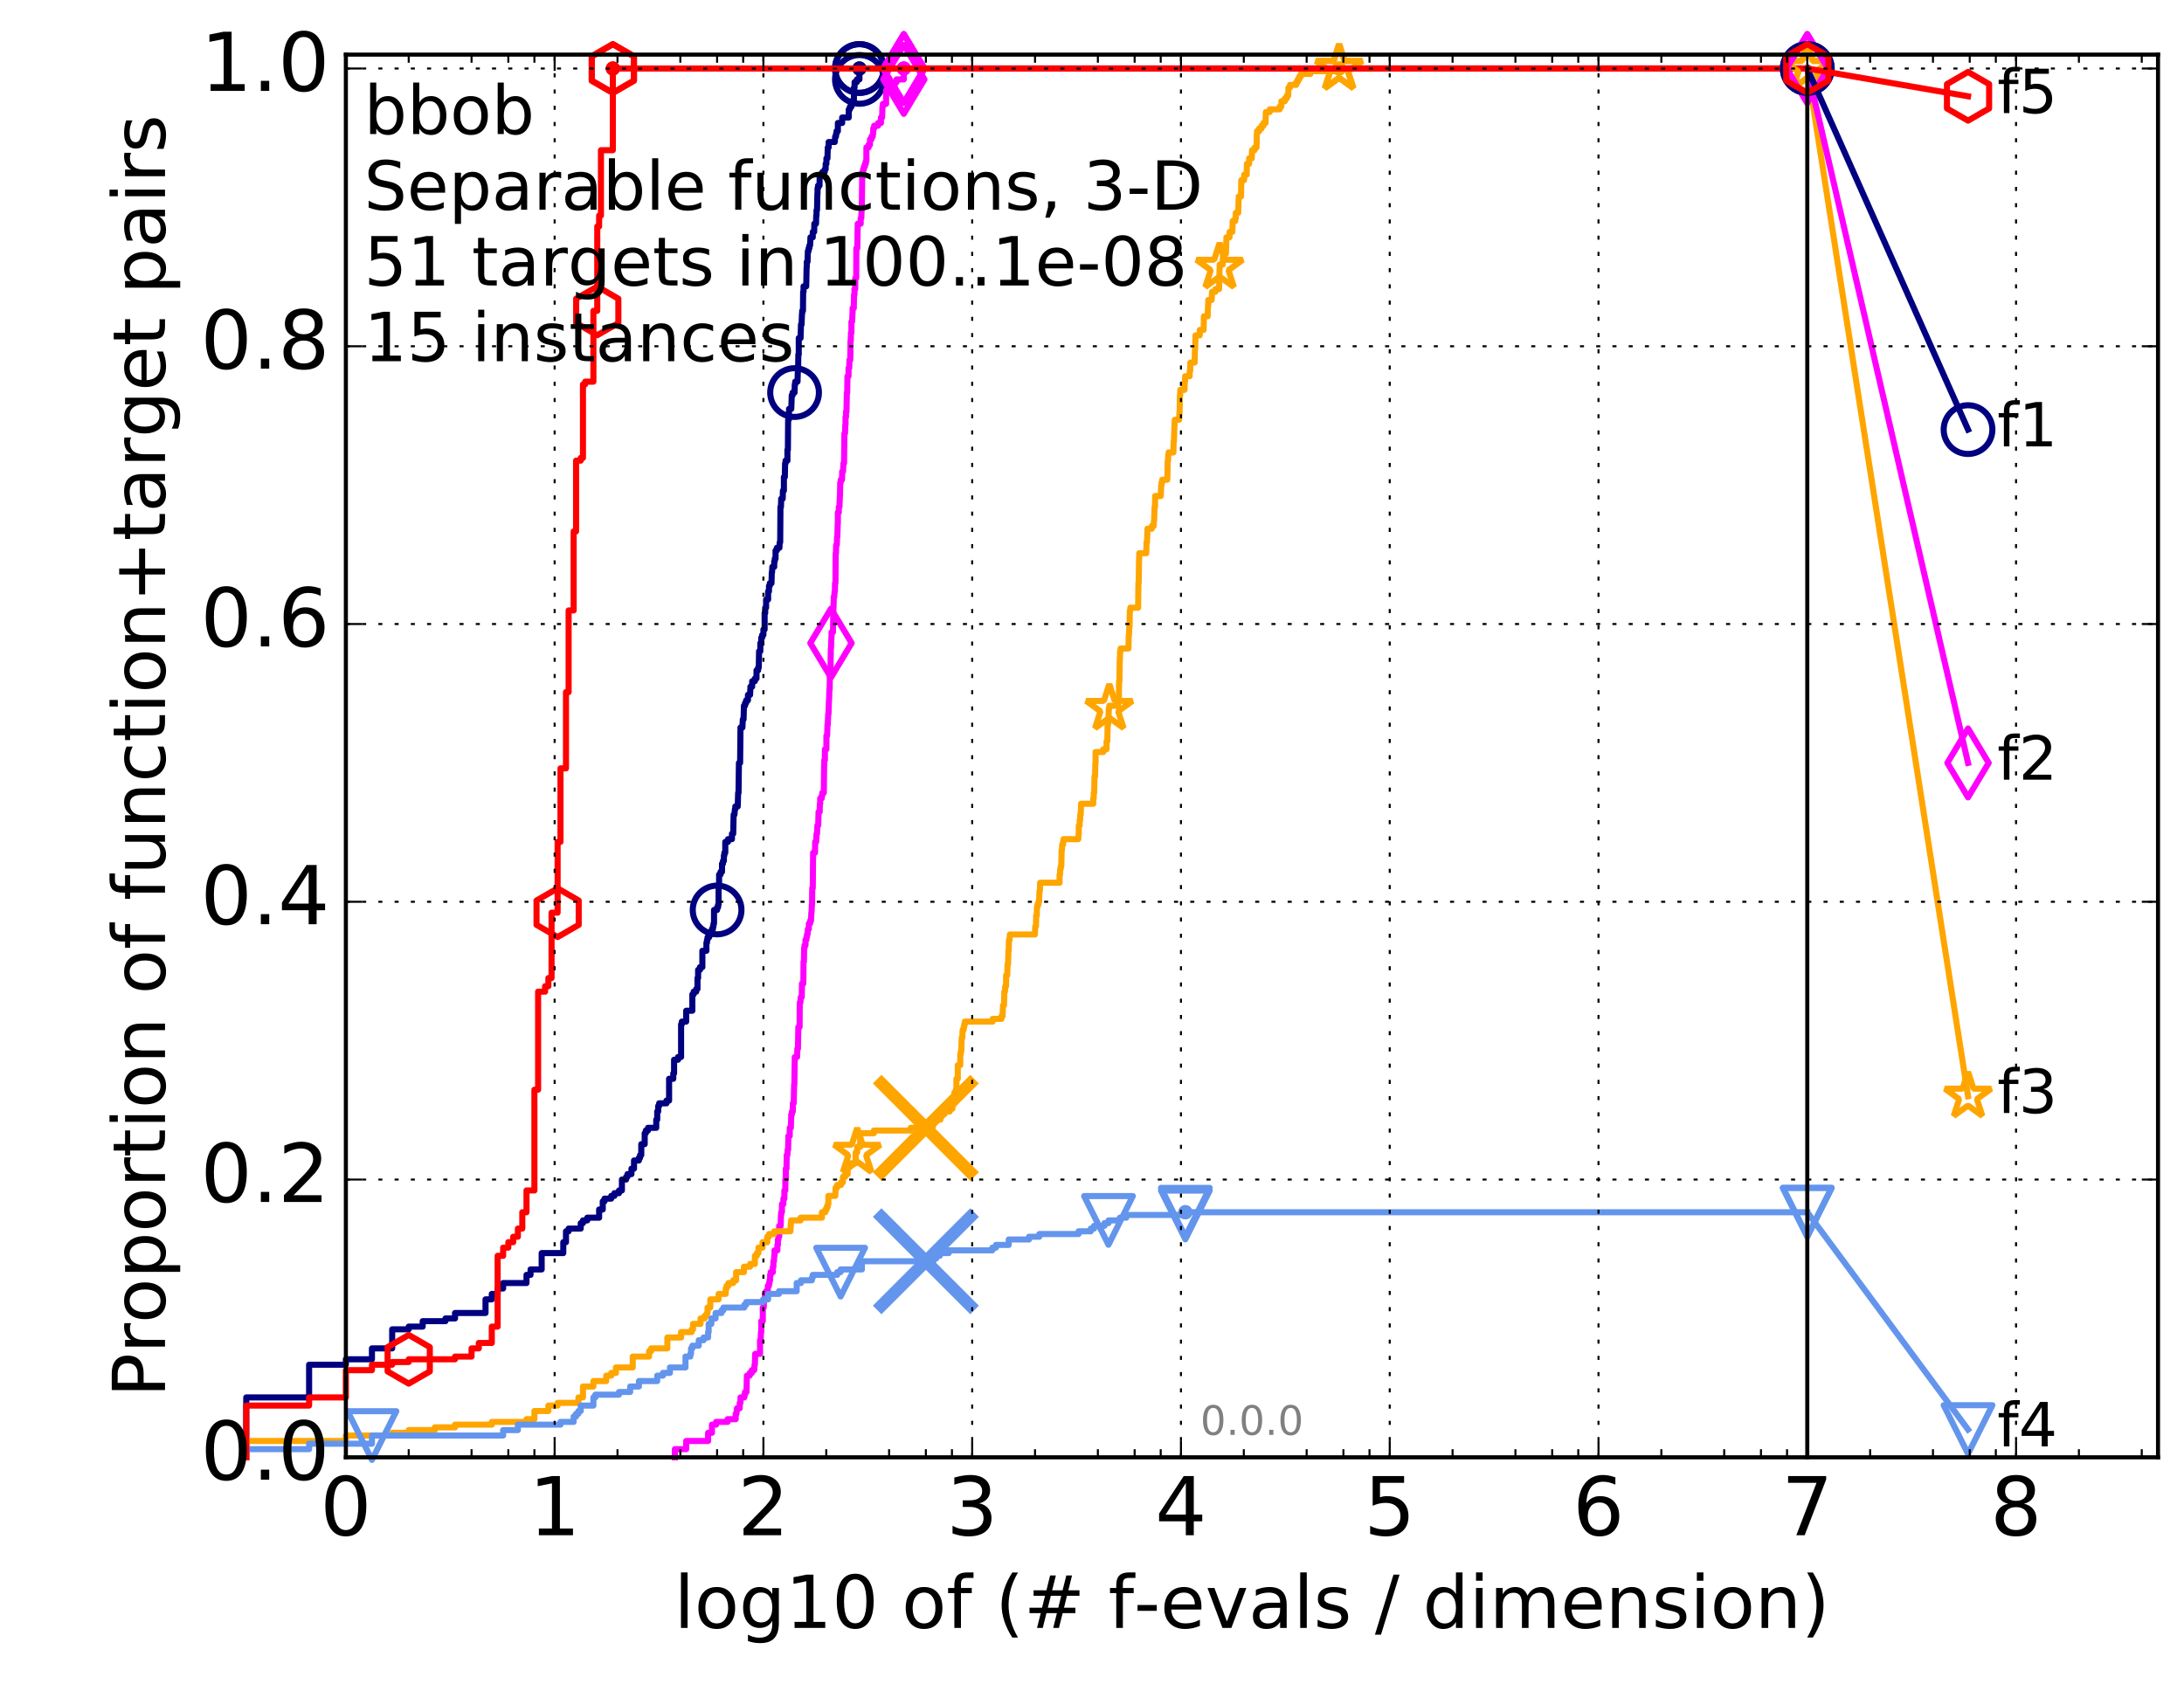 <?xml version="1.0" encoding="utf-8" standalone="no"?>
<!DOCTYPE svg PUBLIC "-//W3C//DTD SVG 1.1//EN"
  "http://www.w3.org/Graphics/SVG/1.1/DTD/svg11.dtd">
<!-- Created with matplotlib (http://matplotlib.org/) -->
<svg height="415pt" version="1.1" viewBox="0 0 538 415" width="538pt" xmlns="http://www.w3.org/2000/svg" xmlns:xlink="http://www.w3.org/1999/xlink">
 <defs>
  <style type="text/css">
*{stroke-linecap:butt;stroke-linejoin:round;stroke-miterlimit:100000;}
  </style>
 </defs>
 <g id="figure_1">
  <g id="patch_1">
   <path d="M 0 415.456 
L 538.8 415.456 
L 538.8 0 
L 0 0 
z
" style="fill:#ffffff;"/>
  </g>
  <g id="axes_1">
   <g id="patch_2">
    <path d="M 85.2 359.056 
L 531.6 359.056 
L 531.6 13.456 
L 85.2 13.456 
z
" style="fill:#ffffff;"/>
   </g>
   <g id="line2d_1">
    <defs>
     <path d="M 0 1.5 
C 0.398 1.5 0.779 1.342 1.061 1.061 
C 1.342 0.779 1.5 0.398 1.5 0 
C 1.5 -0.398 1.342 -0.779 1.061 -1.061 
C 0.779 -1.342 0.398 -1.5 0 -1.5 
C -0.398 -1.5 -0.779 -1.342 -1.061 -1.061 
C -1.342 -0.779 -1.5 -0.398 -1.5 0 
C -1.5 0.398 -1.342 0.779 -1.061 1.061 
C -0.779 1.342 -0.398 1.5 0 1.5 
z
" id="md77a68a846" style="stroke:#000080;stroke-width:0.5;"/>
    </defs>
    <g>
     <use style="fill:#000080;stroke:#000080;stroke-width:0.5;" x="211.709" xlink:href="#md77a68a846" y="16.878"/>
     <use style="fill:#000080;stroke:#000080;stroke-width:0.5;" x="211.709" xlink:href="#md77a68a846" y="16.878"/>
    </g>
   </g>
   <g id="line2d_2">
    <path d="M 60.662 359.056 
L 60.662 344.296 
L 76.144 344.296 
L 76.144 336.244 
L 85.2 336.244 
L 85.2 334.903 
L 91.625 334.903 
L 91.625 332.219 
L 96.609 332.219 
L 96.609 327.522 
L 100.682 327.522 
L 100.682 326.851 
L 104.125 326.851 
L 104.125 325.509 
L 109.738 325.509 
L 109.738 324.839 
L 112.091 324.839 
L 112.091 323.497 
L 119.606 323.497 
L 119.606 320.142 
L 121.147 320.142 
L 121.147 318.8 
L 122.589 318.8 
L 122.589 317.458 
L 123.943 317.458 
L 123.943 316.116 
L 129.701 316.116 
L 129.701 314.104 
L 130.694 314.104 
L 130.694 312.762 
L 133.432 312.762 
L 133.432 308.736 
L 138.757 308.736 
L 138.757 306.052 
L 139.424 306.052 
L 139.424 303.369 
L 140.072 303.369 
L 140.072 302.698 
L 143.054 302.698 
L 143.054 301.356 
L 143.606 301.356 
L 143.606 300.685 
L 144.669 300.685 
L 144.669 300.014 
L 147.587 300.014 
L 147.587 298.001 
L 148.48 298.001 
L 148.48 295.988 
L 148.914 295.988 
L 148.914 295.317 
L 150.569 295.317 
L 150.569 294.646 
L 151.353 294.646 
L 151.353 293.975 
L 152.479 293.975 
L 152.479 293.304 
L 153.2 293.304 
L 153.2 290.621 
L 154.239 290.621 
L 154.239 289.95 
L 154.575 289.95 
L 154.575 289.279 
L 155.553 289.279 
L 155.553 287.937 
L 156.182 287.937 
L 156.182 285.924 
L 157.39 285.924 
L 157.39 285.253 
L 157.682 285.253 
L 157.682 284.582 
L 157.97 284.582 
L 157.97 281.899 
L 158.813 281.899 
L 158.813 279.215 
L 159.087 279.215 
L 159.087 278.544 
L 159.625 278.544 
L 159.625 277.873 
L 161.657 277.873 
L 161.657 275.86 
L 161.899 275.86 
L 161.899 273.847 
L 162.137 273.847 
L 162.137 272.505 
L 162.374 272.505 
L 162.374 271.834 
L 164.18 271.834 
L 164.18 271.164 
L 164.821 271.164 
L 164.821 265.796 
L 165.85 265.796 
L 165.85 264.454 
L 166.051 264.454 
L 166.051 261.099 
L 167.026 261.099 
L 167.026 260.429 
L 167.777 260.429 
L 167.777 252.377 
L 167.961 252.377 
L 167.961 251.706 
L 169.033 251.706 
L 169.033 249.023 
L 170.551 249.023 
L 170.551 244.997 
L 170.875 244.997 
L 170.875 244.326 
L 171.508 244.326 
L 171.508 243.655 
L 171.818 243.655 
L 171.818 240.971 
L 171.972 240.971 
L 171.972 238.958 
L 172.426 238.958 
L 172.426 238.288 
L 173.018 238.288 
L 173.018 234.262 
L 174.017 234.262 
L 174.017 232.249 
L 174.156 232.249 
L 174.156 231.578 
L 174.295 231.578 
L 174.295 230.907 
L 174.704 230.907 
L 174.704 230.236 
L 175.107 230.236 
L 175.107 229.565 
L 175.371 229.565 
L 175.371 228.894 
L 175.632 228.894 
L 175.632 228.223 
L 175.762 228.223 
L 175.762 227.553 
L 175.891 227.553 
L 175.891 224.198 
L 176.648 224.198 
L 176.648 223.527 
L 176.895 223.527 
L 176.895 222.856 
L 177.017 222.856 
L 177.017 218.159 
L 177.139 218.159 
L 177.139 215.476 
L 177.5 215.476 
L 177.5 214.805 
L 177.855 214.805 
L 177.855 212.792 
L 178.089 212.792 
L 178.089 212.121 
L 178.321 212.121 
L 178.321 210.779 
L 178.436 210.779 
L 178.436 210.108 
L 178.663 210.108 
L 178.663 207.424 
L 179.334 207.424 
L 179.334 206.753 
L 180.302 206.753 
L 180.302 205.412 
L 180.616 205.412 
L 180.72 200.715 
L 180.926 200.715 
L 181.028 199.373 
L 181.13 199.373 
L 181.13 198.702 
L 181.731 198.702 
L 181.829 195.348 
L 181.928 195.348 
L 182.025 187.967 
L 182.316 187.967 
L 182.412 179.245 
L 182.886 179.245 
L 182.98 177.232 
L 183.166 177.232 
L 183.259 173.878 
L 183.534 173.878 
L 183.534 173.207 
L 183.806 173.207 
L 183.806 172.536 
L 184.251 172.536 
L 184.251 171.194 
L 184.775 171.194 
L 184.861 169.181 
L 185.286 169.181 
L 185.286 167.839 
L 185.951 167.839 
L 185.951 167.168 
L 186.356 167.168 
L 186.356 165.155 
L 186.754 165.155 
L 186.754 164.484 
L 186.911 164.484 
L 186.99 160.459 
L 187.3 160.459 
L 187.3 158.446 
L 187.53 158.446 
L 187.53 157.104 
L 187.757 157.104 
L 187.757 156.433 
L 188.057 156.433 
L 188.057 155.091 
L 188.353 155.091 
L 188.353 151.066 
L 188.499 151.066 
L 188.499 149.724 
L 188.717 149.724 
L 188.717 147.711 
L 189.218 147.711 
L 189.218 145.698 
L 189.429 145.698 
L 189.429 144.356 
L 189.638 144.356 
L 189.638 143.685 
L 190.05 143.685 
L 190.118 141.002 
L 190.186 141.002 
L 190.253 139.66 
L 190.721 139.66 
L 190.721 138.318 
L 190.853 138.318 
L 190.853 137.647 
L 191.049 137.647 
L 191.049 135.634 
L 191.372 135.634 
L 191.372 134.963 
L 192.005 134.963 
L 192.067 133.621 
L 192.191 133.621 
L 192.253 124.899 
L 192.376 124.899 
L 192.437 122.886 
L 192.802 122.886 
L 192.862 120.873 
L 193.101 120.873 
L 193.101 117.519 
L 193.337 117.519 
L 193.396 114.164 
L 193.513 114.164 
L 193.513 113.493 
L 193.974 113.493 
L 193.974 110.809 
L 194.088 110.809 
L 194.145 103.429 
L 194.314 103.429 
L 194.371 100.745 
L 194.925 100.745 
L 195.034 97.391 
L 195.251 97.391 
L 195.251 96.72 
L 195.731 96.72 
L 195.784 94.707 
L 195.889 94.707 
L 195.889 94.036 
L 196.459 94.036 
L 196.561 90.681 
L 196.611 90.681 
L 196.662 87.327 
L 196.763 87.327 
L 196.763 83.301 
L 197.212 83.301 
L 197.311 79.946 
L 197.458 79.946 
L 197.556 77.263 
L 197.604 77.263 
L 197.604 76.592 
L 197.798 76.592 
L 197.846 71.895 
L 197.941 71.895 
L 197.941 70.553 
L 198.601 70.553 
L 198.694 65.857 
L 198.74 65.857 
L 198.74 64.515 
L 198.924 64.515 
L 199.015 61.831 
L 199.197 61.831 
L 199.197 61.16 
L 199.377 61.16 
L 199.377 60.489 
L 199.556 60.489 
L 199.644 58.476 
L 200.213 58.476 
L 200.213 57.134 
L 200.556 57.134 
L 200.599 55.122 
L 201.019 55.122 
L 201.061 53.109 
L 201.144 53.109 
L 201.144 51.767 
L 201.268 51.767 
L 201.35 47.741 
L 201.391 47.741 
L 201.391 46.399 
L 201.514 46.399 
L 201.514 45.728 
L 201.878 45.728 
L 201.918 43.045 
L 202.588 43.045 
L 202.588 42.374 
L 203.163 42.374 
L 203.163 41.703 
L 203.389 41.703 
L 203.389 40.361 
L 203.576 40.361 
L 203.576 39.019 
L 203.835 39.019 
L 203.908 36.335 
L 204.126 36.335 
L 204.126 34.993 
L 205.634 34.993 
L 205.735 33.652 
L 205.937 33.652 
L 205.937 32.981 
L 206.07 32.981 
L 206.07 32.31 
L 206.4 32.31 
L 206.4 30.297 
L 207.455 30.297 
L 207.455 28.955 
L 209.081 28.955 
L 209.081 26.942 
L 209.37 26.942 
L 209.37 26.271 
L 209.768 26.271 
L 209.768 24.929 
L 210.352 24.929 
L 210.352 21.575 
L 210.516 21.575 
L 210.516 20.233 
L 211.08 20.233 
L 211.08 19.562 
L 211.709 19.562 
L 211.709 16.878 
L 445.2 16.878 
L 445.2 16.878 
" style="fill:none;stroke:#000080;stroke-linecap:square;stroke-width:1.5;"/>
   </g>
   <g id="line2d_3">
    <defs>
     <path d="M 0 6 
C 1.591 6 3.117 5.368 4.243 4.243 
C 5.368 3.117 6 1.591 6 0 
C 6 -1.591 5.368 -3.117 4.243 -4.243 
C 3.117 -5.368 1.591 -6 0 -6 
C -1.591 -6 -3.117 -5.368 -4.243 -4.243 
C -5.368 -3.117 -6 -1.591 -6 0 
C -6 1.591 -5.368 3.117 -4.243 4.243 
C -3.117 5.368 -1.591 6 0 6 
z
" id="m04b9365c27" style="stroke:#000080;stroke-width:1.5;"/>
    </defs>
    <g>
     <use style="fill:none;stroke:#000080;stroke-width:1.5;" x="176.648" xlink:href="#m04b9365c27" y="224.198"/>
     <use style="fill:none;stroke:#000080;stroke-width:1.5;" x="195.731" xlink:href="#m04b9365c27" y="96.72"/>
     <use style="fill:none;stroke:#000080;stroke-width:1.5;" x="211.709" xlink:href="#m04b9365c27" y="19.562"/>
     <use style="fill:none;stroke:#000080;stroke-width:1.5;" x="211.709" xlink:href="#m04b9365c27" y="16.878"/>
     <use style="fill:none;stroke:#000080;stroke-width:1.5;" x="211.709" xlink:href="#m04b9365c27" y="16.878"/>
     <use style="fill:none;stroke:#000080;stroke-width:1.5;" x="445.2" xlink:href="#m04b9365c27" y="16.878"/>
    </g>
   </g>
   <g id="line2d_4"/>
   <g id="line2d_5">
    <defs>
     <path d="M 0 1.5 
C 0.398 1.5 0.779 1.342 1.061 1.061 
C 1.342 0.779 1.5 0.398 1.5 0 
C 1.5 -0.398 1.342 -0.779 1.061 -1.061 
C 0.779 -1.342 0.398 -1.5 0 -1.5 
C -0.398 -1.5 -0.779 -1.342 -1.061 -1.061 
C -1.342 -0.779 -1.5 -0.398 -1.5 0 
C -1.5 0.398 -1.342 0.779 -1.061 1.061 
C -0.779 1.342 -0.398 1.5 0 1.5 
z
" id="mcf79ffc1a6" style="stroke:#ff00ff;stroke-width:0.5;"/>
    </defs>
    <g>
     <use style="fill:#ff00ff;stroke:#ff00ff;stroke-width:0.5;" x="222.638" xlink:href="#mcf79ffc1a6" y="16.878"/>
     <use style="fill:#ff00ff;stroke:#ff00ff;stroke-width:0.5;" x="222.638" xlink:href="#mcf79ffc1a6" y="16.878"/>
    </g>
   </g>
   <g id="line2d_6">
    <path d="M 166.249 359.056 
L 166.249 357.044 
L 169.033 357.044 
L 169.033 355.031 
L 174.432 355.031 
L 174.432 353.018 
L 175.371 353.018 
L 175.371 351.005 
L 176.398 351.005 
L 176.398 350.334 
L 179.223 350.334 
L 179.223 349.663 
L 181.231 349.663 
L 181.231 348.321 
L 181.432 348.321 
L 181.532 346.979 
L 182.22 346.979 
L 182.22 345.638 
L 182.412 345.638 
L 182.412 344.296 
L 183.351 344.296 
L 183.351 343.625 
L 183.534 343.625 
L 183.534 342.954 
L 183.895 342.954 
L 183.985 338.928 
L 184.688 338.928 
L 184.688 338.257 
L 185.202 338.257 
L 185.202 337.586 
L 185.786 337.586 
L 185.869 336.244 
L 185.951 336.244 
L 186.032 333.561 
L 187.223 333.561 
L 187.223 330.206 
L 187.377 330.206 
L 187.453 328.193 
L 187.53 328.193 
L 187.53 325.509 
L 187.908 325.509 
L 187.908 322.155 
L 188.131 322.155 
L 188.206 320.142 
L 188.426 320.142 
L 188.426 318.8 
L 188.717 318.8 
L 188.717 318.129 
L 189.147 318.129 
L 189.147 316.787 
L 189.429 316.787 
L 189.429 316.116 
L 189.568 316.116 
L 189.568 315.445 
L 189.707 315.445 
L 189.707 314.104 
L 189.845 314.104 
L 189.845 313.433 
L 190.388 313.433 
L 190.388 312.091 
L 190.522 312.091 
L 190.522 310.749 
L 190.655 310.749 
L 190.721 309.407 
L 190.787 309.407 
L 190.787 308.065 
L 191.5 308.065 
L 191.5 306.723 
L 191.627 306.723 
L 191.627 305.381 
L 191.754 305.381 
L 191.754 304.71 
L 191.942 304.71 
L 191.942 302.027 
L 192.315 302.027 
L 192.376 299.343 
L 192.437 299.343 
L 192.437 298.672 
L 192.62 298.672 
L 192.62 296.659 
L 192.981 296.659 
L 192.981 295.317 
L 193.219 295.317 
L 193.219 293.304 
L 193.454 293.304 
L 193.454 290.621 
L 193.571 290.621 
L 193.571 287.937 
L 193.745 287.937 
L 193.802 284.582 
L 193.974 284.582 
L 194.031 283.24 
L 194.145 283.24 
L 194.202 279.886 
L 194.538 279.886 
L 194.538 277.873 
L 194.815 277.873 
L 194.925 274.518 
L 195.088 274.518 
L 195.088 273.847 
L 195.305 273.847 
L 195.305 271.834 
L 195.519 271.834 
L 195.625 267.138 
L 195.678 267.138 
L 195.784 260.429 
L 196.356 260.429 
L 196.407 258.416 
L 196.561 258.416 
L 196.662 253.048 
L 196.964 253.048 
L 197.014 247.01 
L 197.163 247.01 
L 197.262 245.668 
L 197.507 245.668 
L 197.556 242.313 
L 197.894 242.313 
L 197.941 236.946 
L 198.037 236.946 
L 198.085 233.591 
L 198.179 233.591 
L 198.179 232.92 
L 198.415 232.92 
L 198.415 231.578 
L 198.648 231.578 
L 198.648 230.907 
L 198.786 230.907 
L 198.786 230.236 
L 198.924 230.236 
L 199.015 228.894 
L 199.242 228.894 
L 199.242 227.553 
L 199.556 227.553 
L 199.556 226.882 
L 199.777 226.882 
L 199.865 224.869 
L 199.909 224.869 
L 199.996 222.856 
L 200.04 222.856 
L 200.083 218.83 
L 200.213 218.83 
L 200.3 210.108 
L 200.768 210.108 
L 200.81 207.424 
L 201.061 207.424 
L 201.144 205.412 
L 201.268 205.412 
L 201.35 203.399 
L 201.555 203.399 
L 201.636 200.044 
L 201.918 200.044 
L 201.958 198.031 
L 202.038 198.031 
L 202.038 196.689 
L 202.432 196.689 
L 202.432 196.018 
L 202.549 196.018 
L 202.549 195.348 
L 202.935 195.348 
L 203.011 188.638 
L 203.049 188.638 
L 203.049 187.296 
L 203.201 187.296 
L 203.201 184.613 
L 203.576 184.613 
L 203.576 181.258 
L 203.761 181.258 
L 203.835 178.574 
L 203.908 178.574 
L 204.017 175.89 
L 204.09 175.89 
L 204.199 172.536 
L 204.235 172.536 
L 204.307 169.852 
L 204.379 169.852 
L 204.415 166.497 
L 204.557 166.497 
L 204.664 159.788 
L 204.699 159.788 
L 204.805 157.104 
L 204.84 157.104 
L 204.84 155.762 
L 205.189 155.762 
L 205.292 149.724 
L 205.326 149.724 
L 205.395 147.04 
L 205.498 147.04 
L 205.6 145.698 
L 205.667 145.698 
L 205.701 143.685 
L 205.802 143.685 
L 205.87 136.305 
L 205.937 136.305 
L 205.97 134.292 
L 206.136 134.292 
L 206.202 132.279 
L 206.268 132.279 
L 206.367 128.925 
L 206.4 128.925 
L 206.4 126.241 
L 206.628 126.241 
L 206.628 124.899 
L 206.789 124.899 
L 206.886 122.215 
L 206.918 122.215 
L 206.982 118.861 
L 207.109 118.861 
L 207.109 118.19 
L 207.424 118.19 
L 207.455 116.177 
L 207.673 116.177 
L 207.765 114.164 
L 207.919 114.164 
L 208.011 106.784 
L 208.162 106.784 
L 208.223 104.771 
L 208.283 104.771 
L 208.283 102.758 
L 208.403 102.758 
L 208.403 101.416 
L 208.523 101.416 
L 208.612 96.72 
L 208.701 96.72 
L 208.76 92.694 
L 209.023 92.694 
L 209.023 90.681 
L 209.197 90.681 
L 209.255 88.668 
L 209.456 88.668 
L 209.513 83.972 
L 209.57 83.972 
L 209.627 81.959 
L 209.74 81.959 
L 209.74 79.275 
L 209.908 79.275 
L 209.992 77.263 
L 210.02 77.263 
L 210.02 75.921 
L 210.324 75.921 
L 210.379 72.566 
L 210.488 72.566 
L 210.488 71.224 
L 210.678 71.224 
L 210.678 68.54 
L 210.92 68.54 
L 210.947 61.16 
L 211.186 61.16 
L 211.292 55.122 
L 212.017 55.122 
L 212.017 53.78 
L 212.169 53.78 
L 212.27 51.096 
L 212.295 51.096 
L 212.395 43.716 
L 212.445 43.716 
L 212.445 42.374 
L 212.62 42.374 
L 212.62 41.703 
L 212.817 41.703 
L 212.817 41.032 
L 213.061 41.032 
L 213.061 40.361 
L 213.279 40.361 
L 213.279 39.69 
L 213.423 39.69 
L 213.423 36.335 
L 213.966 36.335 
L 213.966 35.664 
L 214.314 35.664 
L 214.314 34.323 
L 214.678 34.323 
L 214.678 33.652 
L 214.993 33.652 
L 214.993 32.981 
L 215.104 32.981 
L 215.104 31.639 
L 215.347 31.639 
L 215.347 30.968 
L 216.313 30.968 
L 216.313 30.297 
L 217.016 30.297 
L 217.016 28.955 
L 217.299 28.955 
L 217.379 26.271 
L 217.479 26.271 
L 217.479 25.6 
L 218.282 25.6 
L 218.282 22.246 
L 220.339 22.246 
L 220.427 20.233 
L 220.859 20.233 
L 220.859 19.562 
L 222.638 19.562 
L 222.638 16.878 
L 445.2 16.878 
L 445.2 16.878 
" style="fill:none;stroke:#ff00ff;stroke-linecap:square;stroke-width:1.5;"/>
   </g>
   <g id="line2d_7">
    <defs>
     <path d="M -0 8.485 
L 5.091 0 
L 0 -8.485 
L -5.091 -0 
z
" id="m4a5acc3fc2" style="stroke:#ff00ff;stroke-linejoin:miter;stroke-width:1.5;"/>
    </defs>
    <g>
     <use style="fill:none;stroke:#ff00ff;stroke-linejoin:miter;stroke-width:1.5;" x="204.699" xlink:href="#m4a5acc3fc2" y="158.446"/>
     <use style="fill:none;stroke:#ff00ff;stroke-linejoin:miter;stroke-width:1.5;" x="222.638" xlink:href="#m4a5acc3fc2" y="19.562"/>
     <use style="fill:none;stroke:#ff00ff;stroke-linejoin:miter;stroke-width:1.5;" x="222.638" xlink:href="#m4a5acc3fc2" y="16.878"/>
     <use style="fill:none;stroke:#ff00ff;stroke-linejoin:miter;stroke-width:1.5;" x="222.638" xlink:href="#m4a5acc3fc2" y="16.878"/>
     <use style="fill:none;stroke:#ff00ff;stroke-linejoin:miter;stroke-width:1.5;" x="445.2" xlink:href="#m4a5acc3fc2" y="16.878"/>
    </g>
   </g>
   <g id="line2d_8"/>
   <g id="line2d_9">
    <defs>
     <path d="M 0 1.5 
C 0.398 1.5 0.779 1.342 1.061 1.061 
C 1.342 0.779 1.5 0.398 1.5 0 
C 1.5 -0.398 1.342 -0.779 1.061 -1.061 
C 0.779 -1.342 0.398 -1.5 0 -1.5 
C -0.398 -1.5 -0.779 -1.342 -1.061 -1.061 
C -1.342 -0.779 -1.5 -0.398 -1.5 0 
C -1.5 0.398 -1.342 0.779 -1.061 1.061 
C -0.779 1.342 -0.398 1.5 0 1.5 
z
" id="m380e719f8a" style="stroke:#ffa500;stroke-width:0.5;"/>
    </defs>
    <g>
     <use style="fill:#ffa500;stroke:#ffa500;stroke-width:0.5;" x="329.874" xlink:href="#m380e719f8a" y="16.878"/>
     <use style="fill:#ffa500;stroke:#ffa500;stroke-width:0.5;" x="329.874" xlink:href="#m380e719f8a" y="16.878"/>
    </g>
   </g>
   <g id="line2d_10">
    <path d="M 60.662 359.056 
L 60.662 355.031 
L 85.2 355.031 
L 85.2 353.689 
L 96.609 353.689 
L 96.609 353.018 
L 100.682 353.018 
L 100.682 352.347 
L 107.107 352.347 
L 107.107 351.676 
L 112.091 351.676 
L 112.091 351.005 
L 121.147 351.005 
L 121.147 350.334 
L 129.701 350.334 
L 129.701 349.663 
L 131.645 349.663 
L 131.645 347.65 
L 135.088 347.65 
L 135.088 346.309 
L 137.361 346.309 
L 137.361 345.638 
L 142.489 345.638 
L 142.489 344.296 
L 143.606 344.296 
L 143.606 341.612 
L 146.176 341.612 
L 146.176 340.27 
L 149.339 340.27 
L 149.339 338.928 
L 150.569 338.928 
L 150.569 338.257 
L 151.735 338.257 
L 151.735 336.915 
L 155.87 336.915 
L 155.87 334.232 
L 159.89 334.232 
L 159.89 332.89 
L 160.409 332.89 
L 160.409 332.219 
L 164.395 332.219 
L 164.395 329.535 
L 167.777 329.535 
L 167.777 328.193 
L 170.387 328.193 
L 170.387 327.522 
L 170.713 327.522 
L 170.713 326.18 
L 172.576 326.18 
L 172.576 324.839 
L 173.594 324.839 
L 173.594 324.168 
L 174.156 324.168 
L 174.156 323.497 
L 174.295 323.497 
L 174.295 322.155 
L 174.973 322.155 
L 174.973 320.142 
L 177.017 320.142 
L 177.017 318.8 
L 178.777 318.8 
L 178.777 317.458 
L 179.001 317.458 
L 179.001 316.787 
L 179.443 316.787 
L 179.443 316.116 
L 180.616 316.116 
L 180.616 315.445 
L 181.332 315.445 
L 181.332 313.433 
L 183.259 313.433 
L 183.259 312.091 
L 184.775 312.091 
L 184.775 311.42 
L 185.951 311.42 
L 185.951 309.407 
L 186.436 309.407 
L 186.436 308.736 
L 186.833 308.736 
L 186.833 307.394 
L 187.833 307.394 
L 187.833 306.052 
L 189.005 306.052 
L 189.005 304.71 
L 189.429 304.71 
L 189.429 304.039 
L 190.721 304.039 
L 190.721 303.369 
L 194.705 303.369 
L 194.815 301.356 
L 194.87 301.356 
L 194.87 300.685 
L 197.212 300.685 
L 197.212 300.014 
L 202.471 300.014 
L 202.471 298.672 
L 203.314 298.672 
L 203.314 298.001 
L 203.65 298.001 
L 203.65 297.33 
L 203.908 297.33 
L 203.908 296.659 
L 204.054 296.659 
L 204.054 294.646 
L 205.769 294.646 
L 205.836 292.634 
L 206.202 292.634 
L 206.202 291.963 
L 207.172 291.963 
L 207.172 291.292 
L 207.642 291.292 
L 207.642 289.95 
L 208.193 289.95 
L 208.193 289.279 
L 208.818 289.279 
L 208.818 286.595 
L 210.786 286.595 
L 210.786 283.911 
L 211.16 283.911 
L 211.16 282.569 
L 211.889 282.569 
L 211.889 279.215 
L 215.259 279.215 
L 215.259 278.544 
L 224.329 278.544 
L 224.329 277.873 
L 229.726 277.873 
L 229.726 277.202 
L 229.944 277.202 
L 229.99 275.86 
L 231.657 275.86 
L 231.657 275.189 
L 231.92 275.189 
L 231.92 274.518 
L 232.619 274.518 
L 232.619 273.847 
L 233.955 273.847 
L 233.955 273.176 
L 234.595 273.176 
L 234.632 271.834 
L 235.081 271.834 
L 235.099 269.151 
L 235.467 269.151 
L 235.467 268.48 
L 235.6 268.48 
L 235.6 265.796 
L 235.943 265.796 
L 235.943 262.441 
L 236.546 262.441 
L 236.546 259.758 
L 236.664 259.758 
L 236.664 259.087 
L 236.799 259.087 
L 236.9 255.732 
L 237.041 255.732 
L 237.141 253.719 
L 237.387 253.719 
L 237.387 253.048 
L 237.51 253.048 
L 237.51 252.377 
L 237.688 252.377 
L 237.688 251.706 
L 244.511 251.706 
L 244.511 251.035 
L 246.69 251.035 
L 246.69 250.364 
L 246.969 250.364 
L 247.075 247.681 
L 247.333 247.681 
L 247.401 244.326 
L 247.558 244.326 
L 247.635 242.984 
L 247.836 242.984 
L 247.836 240.3 
L 248.126 240.3 
L 248.192 237.617 
L 248.322 237.617 
L 248.402 234.262 
L 248.487 234.262 
L 248.547 231.578 
L 248.695 231.578 
L 248.769 230.236 
L 254.945 230.236 
L 255.019 228.223 
L 255.201 228.223 
L 255.248 225.54 
L 255.413 225.54 
L 255.413 223.527 
L 255.555 223.527 
L 255.555 222.856 
L 255.807 222.856 
L 255.807 222.185 
L 255.958 222.185 
L 256.061 219.501 
L 256.167 219.501 
L 256.219 217.488 
L 261.007 217.488 
L 261.013 215.476 
L 261.129 215.476 
L 261.171 214.134 
L 261.281 214.134 
L 261.281 213.463 
L 261.44 213.463 
L 261.515 209.437 
L 261.593 209.437 
L 261.656 208.095 
L 261.857 208.095 
L 261.857 207.424 
L 261.982 207.424 
L 261.982 206.753 
L 265.611 206.753 
L 265.71 205.412 
L 265.745 205.412 
L 265.745 203.399 
L 265.964 203.399 
L 265.964 202.057 
L 266.089 202.057 
L 266.089 200.715 
L 266.222 200.715 
L 266.305 198.031 
L 269.309 198.031 
L 269.309 196.689 
L 269.426 196.689 
L 269.426 195.348 
L 269.539 195.348 
L 269.614 191.322 
L 269.749 191.322 
L 269.83 187.967 
L 269.885 187.967 
L 269.885 185.283 
L 271.782 185.283 
L 271.782 184.613 
L 272.583 184.613 
L 272.601 182.6 
L 272.781 182.6 
L 272.847 178.574 
L 272.963 178.574 
L 273.061 176.561 
L 273.081 176.561 
L 273.131 174.548 
L 273.267 174.548 
L 273.267 173.878 
L 275.424 173.878 
L 275.454 172.536 
L 275.612 172.536 
L 275.67 167.839 
L 275.754 167.839 
L 275.834 162.472 
L 275.876 162.472 
L 275.92 160.459 
L 276.041 160.459 
L 276.041 159.788 
L 277.983 159.788 
L 278.05 156.433 
L 278.124 156.433 
L 278.176 154.42 
L 278.251 154.42 
L 278.323 150.395 
L 278.448 150.395 
L 278.448 149.724 
L 280.364 149.724 
L 280.429 143.685 
L 280.496 143.685 
L 280.596 137.647 
L 280.631 137.647 
L 280.631 136.305 
L 282.369 136.305 
L 282.433 133.621 
L 282.551 133.621 
L 282.66 130.267 
L 283.739 130.267 
L 283.739 129.596 
L 284.192 129.596 
L 284.252 128.254 
L 284.31 128.254 
L 284.419 124.899 
L 284.52 124.899 
L 284.556 122.215 
L 285.943 122.215 
L 286.043 119.532 
L 286.143 119.532 
L 286.143 118.861 
L 286.312 118.861 
L 286.312 118.19 
L 287.558 118.19 
L 287.65 113.493 
L 287.744 113.493 
L 287.766 112.151 
L 287.862 112.151 
L 287.862 111.48 
L 289.047 111.48 
L 289.103 108.797 
L 289.181 108.797 
L 289.285 105.442 
L 289.294 105.442 
L 289.384 103.429 
L 290.465 103.429 
L 290.555 101.416 
L 290.584 101.416 
L 290.657 97.391 
L 290.724 97.391 
L 290.741 96.049 
L 291.792 96.049 
L 291.845 94.036 
L 291.905 94.036 
L 291.954 92.694 
L 293.053 92.694 
L 293.087 91.352 
L 293.189 91.352 
L 293.238 89.339 
L 294.27 89.339 
L 294.368 85.985 
L 294.403 85.985 
L 294.493 82.63 
L 295.539 82.63 
L 295.557 81.288 
L 296.498 81.288 
L 296.569 77.933 
L 297.493 77.933 
L 297.579 75.25 
L 297.643 75.25 
L 297.643 73.908 
L 298.47 73.908 
L 298.574 71.895 
L 299.399 71.895 
L 299.399 71.224 
L 300.303 71.224 
L 300.413 66.528 
L 300.435 66.528 
L 300.446 65.186 
L 301.188 65.186 
L 301.286 62.502 
L 301.992 62.502 
L 302.087 59.147 
L 302.113 59.147 
L 302.113 58.476 
L 302.873 58.476 
L 302.897 57.134 
L 303.567 57.134 
L 303.663 54.451 
L 304.287 54.451 
L 304.287 53.78 
L 304.407 53.78 
L 304.43 52.438 
L 305.019 52.438 
L 305.115 49.083 
L 305.145 49.083 
L 305.145 48.412 
L 305.717 48.412 
L 305.777 44.387 
L 306.455 44.387 
L 306.497 43.045 
L 307.1 43.045 
L 307.16 40.361 
L 307.698 40.361 
L 307.702 39.019 
L 308.357 39.019 
L 308.419 37.006 
L 309.049 37.006 
L 309.049 36.335 
L 309.538 36.335 
L 309.605 32.981 
L 309.651 32.981 
L 309.651 32.31 
L 310.197 32.31 
L 310.197 31.639 
L 310.78 31.639 
L 310.78 30.968 
L 311.237 30.968 
L 311.237 30.297 
L 311.753 30.297 
L 311.822 27.613 
L 312.783 27.613 
L 312.783 26.942 
L 315.228 26.942 
L 315.228 26.271 
L 315.64 26.271 
L 315.657 24.929 
L 316.509 24.929 
L 316.509 24.258 
L 316.97 24.258 
L 316.97 23.588 
L 317.323 23.588 
L 317.403 21.575 
L 317.777 21.575 
L 317.777 20.904 
L 319.308 20.904 
L 319.308 20.233 
L 319.681 20.233 
L 319.681 19.562 
L 320.062 19.562 
L 320.062 18.891 
L 320.436 18.891 
L 320.436 18.22 
L 322.782 18.22 
L 322.782 17.549 
L 329.874 17.549 
L 329.874 16.878 
L 445.2 16.878 
L 445.2 16.878 
" style="fill:none;stroke:#ffa500;stroke-linecap:square;stroke-width:1.5;"/>
   </g>
   <g id="line2d_11">
    <defs>
     <path d="M 0 -6 
L -1.347 -1.854 
L -5.706 -1.854 
L -2.18 0.708 
L -3.527 4.854 
L -0 2.292 
L 3.527 4.854 
L 2.18 0.708 
L 5.706 -1.854 
L 1.347 -1.854 
z
" id="m60a99e92ab" style="stroke:#ffa500;stroke-linejoin:bevel;stroke-width:1.5;"/>
    </defs>
    <g>
     <use style="fill:none;stroke:#ffa500;stroke-linejoin:bevel;stroke-width:1.5;" x="211.16" xlink:href="#m60a99e92ab" y="283.911"/>
     <use style="fill:none;stroke:#ffa500;stroke-linejoin:bevel;stroke-width:1.5;" x="273.267" xlink:href="#m60a99e92ab" y="174.548"/>
     <use style="fill:none;stroke:#ffa500;stroke-linejoin:bevel;stroke-width:1.5;" x="300.435" xlink:href="#m60a99e92ab" y="65.857"/>
     <use style="fill:none;stroke:#ffa500;stroke-linejoin:bevel;stroke-width:1.5;" x="329.874" xlink:href="#m60a99e92ab" y="16.878"/>
     <use style="fill:none;stroke:#ffa500;stroke-linejoin:bevel;stroke-width:1.5;" x="329.874" xlink:href="#m60a99e92ab" y="16.878"/>
     <use style="fill:none;stroke:#ffa500;stroke-linejoin:bevel;stroke-width:1.5;" x="445.2" xlink:href="#m60a99e92ab" y="16.878"/>
    </g>
   </g>
   <g id="line2d_12"/>
   <g id="line2d_13">
    <path clip-path="url(#p5caa81fcd9)" d="M 228.076 277.873 
" style="fill:none;stroke:#ffa500;stroke-linecap:square;"/>
    <defs>
     <path d="M -12 12 
L 12 -12 
M -12 -12 
L 12 12 
" id="m867b7e5bb8" style="stroke:#ffa500;stroke-width:3.0;"/>
    </defs>
    <g clip-path="url(#p5caa81fcd9)">
     <use style="fill:#ffa500;stroke:#ffa500;stroke-width:3.0;" x="228.076" xlink:href="#m867b7e5bb8" y="277.873"/>
    </g>
   </g>
   <g id="line2d_14">
    <defs>
     <path d="M 0 1.5 
C 0.398 1.5 0.779 1.342 1.061 1.061 
C 1.342 0.779 1.5 0.398 1.5 0 
C 1.5 -0.398 1.342 -0.779 1.061 -1.061 
C 0.779 -1.342 0.398 -1.5 0 -1.5 
C -0.398 -1.5 -0.779 -1.342 -1.061 -1.061 
C -1.342 -0.779 -1.5 -0.398 -1.5 0 
C -1.5 0.398 -1.342 0.779 -1.061 1.061 
C -0.779 1.342 -0.398 1.5 0 1.5 
z
" id="m969de1f836" style="stroke:#6495ed;stroke-width:0.5;"/>
    </defs>
    <g>
     <use style="fill:#6495ed;stroke:#6495ed;stroke-width:0.5;" x="291.996" xlink:href="#m969de1f836" y="298.672"/>
     <use style="fill:#6495ed;stroke:#6495ed;stroke-width:0.5;" x="291.996" xlink:href="#m969de1f836" y="298.672"/>
    </g>
   </g>
   <g id="line2d_15">
    <path d="M 60.662 359.056 
L 60.662 357.044 
L 76.144 357.044 
L 76.144 355.702 
L 91.625 355.702 
L 91.625 353.689 
L 123.943 353.689 
L 123.943 352.347 
L 127.572 352.347 
L 127.572 351.005 
L 138.07 351.005 
L 138.07 350.334 
L 141.313 350.334 
L 141.313 348.992 
L 141.908 348.992 
L 141.908 348.321 
L 142.489 348.321 
L 142.489 347.65 
L 143.054 347.65 
L 143.054 346.309 
L 146.176 346.309 
L 146.176 344.296 
L 146.656 344.296 
L 146.656 343.625 
L 152.479 343.625 
L 152.479 342.954 
L 155.232 342.954 
L 155.232 341.612 
L 157.39 341.612 
L 157.39 340.27 
L 161.899 340.27 
L 161.899 338.928 
L 163.295 338.928 
L 163.295 338.257 
L 165.031 338.257 
L 165.031 336.915 
L 168.858 336.915 
L 168.858 334.232 
L 170.056 334.232 
L 170.056 333.561 
L 170.222 333.561 
L 170.222 332.219 
L 170.551 332.219 
L 170.551 331.548 
L 172.124 331.548 
L 172.124 330.206 
L 173.308 330.206 
L 173.308 329.535 
L 174.432 329.535 
L 174.432 328.193 
L 174.569 328.193 
L 174.569 326.18 
L 175.239 326.18 
L 175.239 324.839 
L 176.272 324.839 
L 176.272 323.497 
L 177.738 323.497 
L 177.738 322.826 
L 178.205 322.826 
L 178.205 322.155 
L 183.351 322.155 
L 183.351 321.484 
L 183.806 321.484 
L 183.806 320.813 
L 187.983 320.813 
L 187.983 320.142 
L 189.218 320.142 
L 189.218 318.8 
L 191.88 318.8 
L 191.88 318.129 
L 196.253 318.129 
L 196.253 316.116 
L 197.311 316.116 
L 197.311 315.445 
L 199.996 315.445 
L 199.996 314.774 
L 200.213 314.774 
L 200.213 314.104 
L 206.235 314.104 
L 206.235 313.433 
L 207.077 313.433 
L 207.077 312.762 
L 212.32 312.762 
L 212.32 310.749 
L 229.933 310.749 
L 229.933 310.078 
L 230.608 310.078 
L 230.608 309.407 
L 231.509 309.407 
L 231.509 308.736 
L 233.716 308.736 
L 233.716 308.065 
L 244.452 308.065 
L 244.452 307.394 
L 245.34 307.394 
L 245.34 306.723 
L 248.487 306.723 
L 248.487 305.381 
L 253.49 305.381 
L 253.49 304.71 
L 256.018 304.71 
L 256.018 304.039 
L 265.703 304.039 
L 265.703 303.369 
L 268.706 303.369 
L 268.706 302.698 
L 269.504 302.698 
L 269.504 302.027 
L 272.062 302.027 
L 272.062 301.356 
L 273.061 301.356 
L 273.061 300.685 
L 275.859 300.685 
L 275.859 300.014 
L 277.448 300.014 
L 277.448 299.343 
L 291.996 299.343 
L 291.996 298.672 
L 445.2 298.672 
" style="fill:none;stroke:#6495ed;stroke-linecap:square;stroke-width:1.5;"/>
   </g>
   <g id="line2d_16">
    <defs>
     <path d="M -0 6 
L 6 -6 
L -6 -6 
z
" id="m86bd895f53" style="stroke:#6495ed;stroke-linejoin:miter;stroke-width:1.5;"/>
    </defs>
    <g>
     <use style="fill:none;stroke:#6495ed;stroke-linejoin:miter;stroke-width:1.5;" x="91.625" xlink:href="#m86bd895f53" y="353.689"/>
     <use style="fill:none;stroke:#6495ed;stroke-linejoin:miter;stroke-width:1.5;" x="207.077" xlink:href="#m86bd895f53" y="313.433"/>
     <use style="fill:none;stroke:#6495ed;stroke-linejoin:miter;stroke-width:1.5;" x="273.061" xlink:href="#m86bd895f53" y="300.685"/>
     <use style="fill:none;stroke:#6495ed;stroke-linejoin:miter;stroke-width:1.5;" x="291.996" xlink:href="#m86bd895f53" y="299.343"/>
     <use style="fill:none;stroke:#6495ed;stroke-linejoin:miter;stroke-width:1.5;" x="291.996" xlink:href="#m86bd895f53" y="298.672"/>
     <use style="fill:none;stroke:#6495ed;stroke-linejoin:miter;stroke-width:1.5;" x="445.2" xlink:href="#m86bd895f53" y="298.672"/>
    </g>
   </g>
   <g id="line2d_17"/>
   <g id="line2d_18">
    <path clip-path="url(#p5caa81fcd9)" d="M 228.076 310.749 
" style="fill:none;stroke:#6495ed;stroke-linecap:square;"/>
    <defs>
     <path d="M -12 12 
L 12 -12 
M -12 -12 
L 12 12 
" id="m24a3fdc903" style="stroke:#6495ed;stroke-width:3.0;"/>
    </defs>
    <g clip-path="url(#p5caa81fcd9)">
     <use style="fill:#6495ed;stroke:#6495ed;stroke-width:3.0;" x="228.076" xlink:href="#m24a3fdc903" y="310.749"/>
    </g>
   </g>
   <g id="line2d_19">
    <defs>
     <path d="M 0 1.5 
C 0.398 1.5 0.779 1.342 1.061 1.061 
C 1.342 0.779 1.5 0.398 1.5 0 
C 1.5 -0.398 1.342 -0.779 1.061 -1.061 
C 0.779 -1.342 0.398 -1.5 0 -1.5 
C -0.398 -1.5 -0.779 -1.342 -1.061 -1.061 
C -1.342 -0.779 -1.5 -0.398 -1.5 0 
C -1.5 0.398 -1.342 0.779 -1.061 1.061 
C -0.779 1.342 -0.398 1.5 0 1.5 
z
" id="m8a880d3427" style="stroke:#ff0000;stroke-width:0.5;"/>
    </defs>
    <g>
     <use style="fill:#ff0000;stroke:#ff0000;stroke-width:0.5;" x="150.964" xlink:href="#m8a880d3427" y="16.878"/>
     <use style="fill:#ff0000;stroke:#ff0000;stroke-width:0.5;" x="150.964" xlink:href="#m8a880d3427" y="16.878"/>
    </g>
   </g>
   <g id="line2d_20">
    <path d="M 60.662 359.056 
L 60.662 346.309 
L 76.144 346.309 
L 76.144 344.296 
L 85.2 344.296 
L 85.2 337.586 
L 91.625 337.586 
L 91.625 336.244 
L 96.609 336.244 
L 96.609 335.574 
L 100.682 335.574 
L 100.682 334.903 
L 112.091 334.903 
L 112.091 334.232 
L 116.163 334.232 
L 116.163 332.219 
L 117.951 332.219 
L 117.951 330.877 
L 121.147 330.877 
L 121.147 326.851 
L 122.589 326.851 
L 122.589 309.407 
L 123.943 309.407 
L 123.943 307.394 
L 125.219 307.394 
L 125.219 306.052 
L 126.427 306.052 
L 126.427 304.71 
L 127.572 304.71 
L 127.572 302.698 
L 128.662 302.698 
L 128.662 298.672 
L 129.701 298.672 
L 129.701 293.304 
L 131.645 293.304 
L 131.645 268.48 
L 132.556 268.48 
L 132.556 244.326 
L 134.275 244.326 
L 134.275 242.984 
L 135.088 242.984 
L 135.088 240.971 
L 135.871 240.971 
L 135.871 224.869 
L 137.361 224.869 
L 137.361 207.424 
L 138.07 207.424 
L 138.07 189.309 
L 139.424 189.309 
L 139.424 170.523 
L 140.072 170.523 
L 140.072 150.395 
L 141.313 150.395 
L 141.313 130.938 
L 141.908 130.938 
L 141.908 113.493 
L 143.054 113.493 
L 143.054 112.822 
L 143.606 112.822 
L 143.606 94.707 
L 144.144 94.707 
L 144.144 94.036 
L 146.176 94.036 
L 146.176 76.592 
L 147.126 76.592 
L 147.126 55.793 
L 147.587 55.793 
L 147.587 53.109 
L 148.038 53.109 
L 148.038 37.006 
L 150.964 37.006 
L 150.964 16.878 
L 445.2 16.878 
" style="fill:none;stroke:#ff0000;stroke-linecap:square;stroke-width:1.5;"/>
   </g>
   <g id="line2d_21">
    <defs>
     <path d="M 0 -6 
L -5.196 -3 
L -5.196 3 
L -0 6 
L 5.196 3 
L 5.196 -3 
z
" id="m66adf59b6e" style="stroke:#ff0000;stroke-linejoin:miter;stroke-width:1.5;"/>
    </defs>
    <g>
     <use style="fill:none;stroke:#ff0000;stroke-linejoin:miter;stroke-width:1.5;" x="100.682" xlink:href="#m66adf59b6e" y="334.903"/>
     <use style="fill:none;stroke:#ff0000;stroke-linejoin:miter;stroke-width:1.5;" x="137.361" xlink:href="#m66adf59b6e" y="224.869"/>
     <use style="fill:none;stroke:#ff0000;stroke-linejoin:miter;stroke-width:1.5;" x="147.126" xlink:href="#m66adf59b6e" y="76.592"/>
     <use style="fill:none;stroke:#ff0000;stroke-linejoin:miter;stroke-width:1.5;" x="150.964" xlink:href="#m66adf59b6e" y="16.878"/>
     <use style="fill:none;stroke:#ff0000;stroke-linejoin:miter;stroke-width:1.5;" x="150.964" xlink:href="#m66adf59b6e" y="16.878"/>
     <use style="fill:none;stroke:#ff0000;stroke-linejoin:miter;stroke-width:1.5;" x="445.2" xlink:href="#m66adf59b6e" y="16.878"/>
    </g>
   </g>
   <g id="line2d_22"/>
   <g id="line2d_23">
    <path d="M 445.2 298.672 
L 484.8 352.213 
" style="fill:none;stroke:#6495ed;stroke-linecap:square;stroke-width:1.5;"/>
    <g>
     <use style="fill:none;stroke:#6495ed;stroke-linejoin:miter;stroke-width:1.5;" x="445.2" xlink:href="#m86bd895f53" y="298.672"/>
     <use style="fill:none;stroke:#6495ed;stroke-linejoin:miter;stroke-width:1.5;" x="484.8" xlink:href="#m86bd895f53" y="352.213"/>
    </g>
   </g>
   <g id="line2d_24">
    <path d="M 445.2 16.878 
L 484.8 270.09 
" style="fill:none;stroke:#ffa500;stroke-linecap:square;stroke-width:1.5;"/>
    <g>
     <use style="fill:none;stroke:#ffa500;stroke-linejoin:bevel;stroke-width:1.5;" x="445.2" xlink:href="#m60a99e92ab" y="16.878"/>
     <use style="fill:none;stroke:#ffa500;stroke-linejoin:bevel;stroke-width:1.5;" x="484.8" xlink:href="#m60a99e92ab" y="270.09"/>
    </g>
   </g>
   <g id="line2d_25">
    <path d="M 445.2 16.878 
L 484.8 187.967 
" style="fill:none;stroke:#ff00ff;stroke-linecap:square;stroke-width:1.5;"/>
    <g>
     <use style="fill:none;stroke:#ff00ff;stroke-linejoin:miter;stroke-width:1.5;" x="445.2" xlink:href="#m4a5acc3fc2" y="16.878"/>
     <use style="fill:none;stroke:#ff00ff;stroke-linejoin:miter;stroke-width:1.5;" x="484.8" xlink:href="#m4a5acc3fc2" y="187.967"/>
    </g>
   </g>
   <g id="line2d_26">
    <path d="M 445.2 16.878 
L 484.8 105.844 
" style="fill:none;stroke:#000080;stroke-linecap:square;stroke-width:1.5;"/>
    <g>
     <use style="fill:none;stroke:#000080;stroke-width:1.5;" x="445.2" xlink:href="#m04b9365c27" y="16.878"/>
     <use style="fill:none;stroke:#000080;stroke-width:1.5;" x="484.8" xlink:href="#m04b9365c27" y="105.844"/>
    </g>
   </g>
   <g id="line2d_27">
    <path d="M 445.2 16.878 
L 484.8 23.722 
" style="fill:none;stroke:#ff0000;stroke-linecap:square;stroke-width:1.5;"/>
    <g>
     <use style="fill:none;stroke:#ff0000;stroke-linejoin:miter;stroke-width:1.5;" x="445.2" xlink:href="#m66adf59b6e" y="16.878"/>
     <use style="fill:none;stroke:#ff0000;stroke-linejoin:miter;stroke-width:1.5;" x="484.8" xlink:href="#m66adf59b6e" y="23.722"/>
    </g>
   </g>
   <g id="line2d_28">
    <path d="M 445.2 359.056 
L 445.2 16.878 
" style="fill:none;stroke:#000000;stroke-linecap:square;"/>
   </g>
   <g id="patch_3">
    <path d="M 85.2 13.456 
L 531.6 13.456 
" style="fill:none;stroke:#000000;stroke-linecap:square;stroke-linejoin:miter;"/>
   </g>
   <g id="patch_4">
    <path d="M 531.6 359.056 
L 531.6 13.456 
" style="fill:none;stroke:#000000;stroke-linecap:square;stroke-linejoin:miter;"/>
   </g>
   <g id="patch_5">
    <path d="M 85.2 359.056 
L 531.6 359.056 
" style="fill:none;stroke:#000000;stroke-linecap:square;stroke-linejoin:miter;"/>
   </g>
   <g id="patch_6">
    <path d="M 85.2 359.056 
L 85.2 13.456 
" style="fill:none;stroke:#000000;stroke-linecap:square;stroke-linejoin:miter;"/>
   </g>
   <g id="matplotlib.axis_1">
    <g id="xtick_1">
     <g id="line2d_29">
      <path clip-path="url(#p5caa81fcd9)" d="M 85.2 359.056 
L 85.2 13.456 
" style="fill:none;stroke:#000000;stroke-dasharray:1,3;stroke-dashoffset:0.0;stroke-width:0.5;"/>
     </g>
     <g id="line2d_30">
      <defs>
       <path d="M 0 0 
L 0 -4 
" id="mfe56bbf4f8" style="stroke:#000000;stroke-width:0.5;"/>
      </defs>
      <g>
       <use style="stroke:#000000;stroke-width:0.5;" x="85.2" xlink:href="#mfe56bbf4f8" y="359.056"/>
      </g>
     </g>
     <g id="line2d_31">
      <defs>
       <path d="M 0 0 
L 0 4 
" id="ma0fcb2521d" style="stroke:#000000;stroke-width:0.5;"/>
      </defs>
      <g>
       <use style="stroke:#000000;stroke-width:0.5;" x="85.2" xlink:href="#ma0fcb2521d" y="13.456"/>
      </g>
     </g>
     <g id="text_1">
      <!-- 0 -->
      <defs>
       <path d="M 31.781 66.406 
Q 24.172 66.406 20.328 58.906 
Q 16.5 51.422 16.5 36.375 
Q 16.5 21.391 20.328 13.891 
Q 24.172 6.391 31.781 6.391 
Q 39.453 6.391 43.281 13.891 
Q 47.125 21.391 47.125 36.375 
Q 47.125 51.422 43.281 58.906 
Q 39.453 66.406 31.781 66.406 
M 31.781 74.219 
Q 44.047 74.219 50.516 64.516 
Q 56.984 54.828 56.984 36.375 
Q 56.984 17.969 50.516 8.266 
Q 44.047 -1.422 31.781 -1.422 
Q 19.531 -1.422 13.062 8.266 
Q 6.594 17.969 6.594 36.375 
Q 6.594 54.828 13.062 64.516 
Q 19.531 74.219 31.781 74.219 
" id="BitstreamVeraSans-Roman-30"/>
      </defs>
      <g transform="translate(78.838 378.253)scale(0.2 -0.2)">
       <use xlink:href="#BitstreamVeraSans-Roman-30"/>
      </g>
     </g>
    </g>
    <g id="xtick_2">
     <g id="line2d_32">
      <path clip-path="url(#p5caa81fcd9)" d="M 136.629 359.056 
L 136.629 13.456 
" style="fill:none;stroke:#000000;stroke-dasharray:1,3;stroke-dashoffset:0.0;stroke-width:0.5;"/>
     </g>
     <g id="line2d_33">
      <g>
       <use style="stroke:#000000;stroke-width:0.5;" x="136.629" xlink:href="#mfe56bbf4f8" y="359.056"/>
      </g>
     </g>
     <g id="line2d_34">
      <g>
       <use style="stroke:#000000;stroke-width:0.5;" x="136.629" xlink:href="#ma0fcb2521d" y="13.456"/>
      </g>
     </g>
     <g id="text_2">
      <!-- 1 -->
      <defs>
       <path d="M 12.406 8.297 
L 28.516 8.297 
L 28.516 63.922 
L 10.984 60.406 
L 10.984 69.391 
L 28.422 72.906 
L 38.281 72.906 
L 38.281 8.297 
L 54.391 8.297 
L 54.391 0 
L 12.406 0 
z
" id="BitstreamVeraSans-Roman-31"/>
      </defs>
      <g transform="translate(130.266 378.253)scale(0.2 -0.2)">
       <use xlink:href="#BitstreamVeraSans-Roman-31"/>
      </g>
     </g>
    </g>
    <g id="xtick_3">
     <g id="line2d_35">
      <path clip-path="url(#p5caa81fcd9)" d="M 188.057 359.056 
L 188.057 13.456 
" style="fill:none;stroke:#000000;stroke-dasharray:1,3;stroke-dashoffset:0.0;stroke-width:0.5;"/>
     </g>
     <g id="line2d_36">
      <g>
       <use style="stroke:#000000;stroke-width:0.5;" x="188.057" xlink:href="#mfe56bbf4f8" y="359.056"/>
      </g>
     </g>
     <g id="line2d_37">
      <g>
       <use style="stroke:#000000;stroke-width:0.5;" x="188.057" xlink:href="#ma0fcb2521d" y="13.456"/>
      </g>
     </g>
     <g id="text_3">
      <!-- 2 -->
      <defs>
       <path d="M 19.188 8.297 
L 53.609 8.297 
L 53.609 0 
L 7.328 0 
L 7.328 8.297 
Q 12.938 14.109 22.625 23.891 
Q 32.328 33.688 34.812 36.531 
Q 39.547 41.844 41.422 45.531 
Q 43.312 49.219 43.312 52.781 
Q 43.312 58.594 39.234 62.25 
Q 35.156 65.922 28.609 65.922 
Q 23.969 65.922 18.812 64.312 
Q 13.672 62.703 7.812 59.422 
L 7.812 69.391 
Q 13.766 71.781 18.938 73 
Q 24.125 74.219 28.422 74.219 
Q 39.75 74.219 46.484 68.547 
Q 53.219 62.891 53.219 53.422 
Q 53.219 48.922 51.531 44.891 
Q 49.859 40.875 45.406 35.406 
Q 44.188 33.984 37.641 27.219 
Q 31.109 20.453 19.188 8.297 
" id="BitstreamVeraSans-Roman-32"/>
      </defs>
      <g transform="translate(181.695 378.253)scale(0.2 -0.2)">
       <use xlink:href="#BitstreamVeraSans-Roman-32"/>
      </g>
     </g>
    </g>
    <g id="xtick_4">
     <g id="line2d_38">
      <path clip-path="url(#p5caa81fcd9)" d="M 239.486 359.056 
L 239.486 13.456 
" style="fill:none;stroke:#000000;stroke-dasharray:1,3;stroke-dashoffset:0.0;stroke-width:0.5;"/>
     </g>
     <g id="line2d_39">
      <g>
       <use style="stroke:#000000;stroke-width:0.5;" x="239.486" xlink:href="#mfe56bbf4f8" y="359.056"/>
      </g>
     </g>
     <g id="line2d_40">
      <g>
       <use style="stroke:#000000;stroke-width:0.5;" x="239.486" xlink:href="#ma0fcb2521d" y="13.456"/>
      </g>
     </g>
     <g id="text_4">
      <!-- 3 -->
      <defs>
       <path d="M 40.578 39.312 
Q 47.656 37.797 51.625 33 
Q 55.609 28.219 55.609 21.188 
Q 55.609 10.406 48.188 4.484 
Q 40.766 -1.422 27.094 -1.422 
Q 22.516 -1.422 17.656 -0.516 
Q 12.797 0.391 7.625 2.203 
L 7.625 11.719 
Q 11.719 9.328 16.594 8.109 
Q 21.484 6.891 26.812 6.891 
Q 36.078 6.891 40.938 10.547 
Q 45.797 14.203 45.797 21.188 
Q 45.797 27.641 41.281 31.266 
Q 36.766 34.906 28.719 34.906 
L 20.219 34.906 
L 20.219 43.016 
L 29.109 43.016 
Q 36.375 43.016 40.234 45.922 
Q 44.094 48.828 44.094 54.297 
Q 44.094 59.906 40.109 62.906 
Q 36.141 65.922 28.719 65.922 
Q 24.656 65.922 20.016 65.031 
Q 15.375 64.156 9.812 62.312 
L 9.812 71.094 
Q 15.438 72.656 20.344 73.438 
Q 25.25 74.219 29.594 74.219 
Q 40.828 74.219 47.359 69.109 
Q 53.906 64.016 53.906 55.328 
Q 53.906 49.266 50.438 45.094 
Q 46.969 40.922 40.578 39.312 
" id="BitstreamVeraSans-Roman-33"/>
      </defs>
      <g transform="translate(233.123 378.253)scale(0.2 -0.2)">
       <use xlink:href="#BitstreamVeraSans-Roman-33"/>
      </g>
     </g>
    </g>
    <g id="xtick_5">
     <g id="line2d_41">
      <path clip-path="url(#p5caa81fcd9)" d="M 290.914 359.056 
L 290.914 13.456 
" style="fill:none;stroke:#000000;stroke-dasharray:1,3;stroke-dashoffset:0.0;stroke-width:0.5;"/>
     </g>
     <g id="line2d_42">
      <g>
       <use style="stroke:#000000;stroke-width:0.5;" x="290.914" xlink:href="#mfe56bbf4f8" y="359.056"/>
      </g>
     </g>
     <g id="line2d_43">
      <g>
       <use style="stroke:#000000;stroke-width:0.5;" x="290.914" xlink:href="#ma0fcb2521d" y="13.456"/>
      </g>
     </g>
     <g id="text_5">
      <!-- 4 -->
      <defs>
       <path d="M 37.797 64.312 
L 12.891 25.391 
L 37.797 25.391 
z
M 35.203 72.906 
L 47.609 72.906 
L 47.609 25.391 
L 58.016 25.391 
L 58.016 17.188 
L 47.609 17.188 
L 47.609 0 
L 37.797 0 
L 37.797 17.188 
L 4.891 17.188 
L 4.891 26.703 
z
" id="BitstreamVeraSans-Roman-34"/>
      </defs>
      <g transform="translate(284.552 378.253)scale(0.2 -0.2)">
       <use xlink:href="#BitstreamVeraSans-Roman-34"/>
      </g>
     </g>
    </g>
    <g id="xtick_6">
     <g id="line2d_44">
      <path clip-path="url(#p5caa81fcd9)" d="M 342.343 359.056 
L 342.343 13.456 
" style="fill:none;stroke:#000000;stroke-dasharray:1,3;stroke-dashoffset:0.0;stroke-width:0.5;"/>
     </g>
     <g id="line2d_45">
      <g>
       <use style="stroke:#000000;stroke-width:0.5;" x="342.343" xlink:href="#mfe56bbf4f8" y="359.056"/>
      </g>
     </g>
     <g id="line2d_46">
      <g>
       <use style="stroke:#000000;stroke-width:0.5;" x="342.343" xlink:href="#ma0fcb2521d" y="13.456"/>
      </g>
     </g>
     <g id="text_6">
      <!-- 5 -->
      <defs>
       <path d="M 10.797 72.906 
L 49.516 72.906 
L 49.516 64.594 
L 19.828 64.594 
L 19.828 46.734 
Q 21.969 47.469 24.109 47.828 
Q 26.266 48.188 28.422 48.188 
Q 40.625 48.188 47.75 41.5 
Q 54.891 34.812 54.891 23.391 
Q 54.891 11.625 47.562 5.094 
Q 40.234 -1.422 26.906 -1.422 
Q 22.312 -1.422 17.547 -0.641 
Q 12.797 0.141 7.719 1.703 
L 7.719 11.625 
Q 12.109 9.234 16.797 8.062 
Q 21.484 6.891 26.703 6.891 
Q 35.156 6.891 40.078 11.328 
Q 45.016 15.766 45.016 23.391 
Q 45.016 31 40.078 35.438 
Q 35.156 39.891 26.703 39.891 
Q 22.75 39.891 18.812 39.016 
Q 14.891 38.141 10.797 36.281 
z
" id="BitstreamVeraSans-Roman-35"/>
      </defs>
      <g transform="translate(335.98 378.253)scale(0.2 -0.2)">
       <use xlink:href="#BitstreamVeraSans-Roman-35"/>
      </g>
     </g>
    </g>
    <g id="xtick_7">
     <g id="line2d_47">
      <path clip-path="url(#p5caa81fcd9)" d="M 393.771 359.056 
L 393.771 13.456 
" style="fill:none;stroke:#000000;stroke-dasharray:1,3;stroke-dashoffset:0.0;stroke-width:0.5;"/>
     </g>
     <g id="line2d_48">
      <g>
       <use style="stroke:#000000;stroke-width:0.5;" x="393.771" xlink:href="#mfe56bbf4f8" y="359.056"/>
      </g>
     </g>
     <g id="line2d_49">
      <g>
       <use style="stroke:#000000;stroke-width:0.5;" x="393.771" xlink:href="#ma0fcb2521d" y="13.456"/>
      </g>
     </g>
     <g id="text_7">
      <!-- 6 -->
      <defs>
       <path d="M 33.016 40.375 
Q 26.375 40.375 22.484 35.828 
Q 18.609 31.297 18.609 23.391 
Q 18.609 15.531 22.484 10.953 
Q 26.375 6.391 33.016 6.391 
Q 39.656 6.391 43.531 10.953 
Q 47.406 15.531 47.406 23.391 
Q 47.406 31.297 43.531 35.828 
Q 39.656 40.375 33.016 40.375 
M 52.594 71.297 
L 52.594 62.312 
Q 48.875 64.062 45.094 64.984 
Q 41.312 65.922 37.594 65.922 
Q 27.828 65.922 22.672 59.328 
Q 17.531 52.734 16.797 39.406 
Q 19.672 43.656 24.016 45.922 
Q 28.375 48.188 33.594 48.188 
Q 44.578 48.188 50.953 41.516 
Q 57.328 34.859 57.328 23.391 
Q 57.328 12.156 50.688 5.359 
Q 44.047 -1.422 33.016 -1.422 
Q 20.359 -1.422 13.672 8.266 
Q 6.984 17.969 6.984 36.375 
Q 6.984 53.656 15.188 63.938 
Q 23.391 74.219 37.203 74.219 
Q 40.922 74.219 44.703 73.484 
Q 48.484 72.75 52.594 71.297 
" id="BitstreamVeraSans-Roman-36"/>
      </defs>
      <g transform="translate(387.409 378.253)scale(0.2 -0.2)">
       <use xlink:href="#BitstreamVeraSans-Roman-36"/>
      </g>
     </g>
    </g>
    <g id="xtick_8">
     <g id="line2d_50">
      <path clip-path="url(#p5caa81fcd9)" d="M 445.2 359.056 
L 445.2 13.456 
" style="fill:none;stroke:#000000;stroke-dasharray:1,3;stroke-dashoffset:0.0;stroke-width:0.5;"/>
     </g>
     <g id="line2d_51">
      <g>
       <use style="stroke:#000000;stroke-width:0.5;" x="445.2" xlink:href="#mfe56bbf4f8" y="359.056"/>
      </g>
     </g>
     <g id="line2d_52">
      <g>
       <use style="stroke:#000000;stroke-width:0.5;" x="445.2" xlink:href="#ma0fcb2521d" y="13.456"/>
      </g>
     </g>
     <g id="text_8">
      <!-- 7 -->
      <defs>
       <path d="M 8.203 72.906 
L 55.078 72.906 
L 55.078 68.703 
L 28.609 0 
L 18.312 0 
L 43.219 64.594 
L 8.203 64.594 
z
" id="BitstreamVeraSans-Roman-37"/>
      </defs>
      <g transform="translate(438.837 378.253)scale(0.2 -0.2)">
       <use xlink:href="#BitstreamVeraSans-Roman-37"/>
      </g>
     </g>
    </g>
    <g id="xtick_9">
     <g id="line2d_53">
      <path clip-path="url(#p5caa81fcd9)" d="M 496.629 359.056 
L 496.629 13.456 
" style="fill:none;stroke:#000000;stroke-dasharray:1,3;stroke-dashoffset:0.0;stroke-width:0.5;"/>
     </g>
     <g id="line2d_54">
      <g>
       <use style="stroke:#000000;stroke-width:0.5;" x="496.629" xlink:href="#mfe56bbf4f8" y="359.056"/>
      </g>
     </g>
     <g id="line2d_55">
      <g>
       <use style="stroke:#000000;stroke-width:0.5;" x="496.629" xlink:href="#ma0fcb2521d" y="13.456"/>
      </g>
     </g>
     <g id="text_9">
      <!-- 8 -->
      <defs>
       <path d="M 31.781 34.625 
Q 24.75 34.625 20.719 30.859 
Q 16.703 27.094 16.703 20.516 
Q 16.703 13.922 20.719 10.156 
Q 24.75 6.391 31.781 6.391 
Q 38.812 6.391 42.859 10.172 
Q 46.922 13.969 46.922 20.516 
Q 46.922 27.094 42.891 30.859 
Q 38.875 34.625 31.781 34.625 
M 21.922 38.812 
Q 15.578 40.375 12.031 44.719 
Q 8.5 49.078 8.5 55.328 
Q 8.5 64.062 14.719 69.141 
Q 20.953 74.219 31.781 74.219 
Q 42.672 74.219 48.875 69.141 
Q 55.078 64.062 55.078 55.328 
Q 55.078 49.078 51.531 44.719 
Q 48 40.375 41.703 38.812 
Q 48.828 37.156 52.797 32.312 
Q 56.781 27.484 56.781 20.516 
Q 56.781 9.906 50.312 4.234 
Q 43.844 -1.422 31.781 -1.422 
Q 19.734 -1.422 13.25 4.234 
Q 6.781 9.906 6.781 20.516 
Q 6.781 27.484 10.781 32.312 
Q 14.797 37.156 21.922 38.812 
M 18.312 54.391 
Q 18.312 48.734 21.844 45.562 
Q 25.391 42.391 31.781 42.391 
Q 38.141 42.391 41.719 45.562 
Q 45.312 48.734 45.312 54.391 
Q 45.312 60.062 41.719 63.234 
Q 38.141 66.406 31.781 66.406 
Q 25.391 66.406 21.844 63.234 
Q 18.312 60.062 18.312 54.391 
" id="BitstreamVeraSans-Roman-38"/>
      </defs>
      <g transform="translate(490.266 378.253)scale(0.2 -0.2)">
       <use xlink:href="#BitstreamVeraSans-Roman-38"/>
      </g>
     </g>
    </g>
    <g id="xtick_10">
     <g id="line2d_56">
      <defs>
       <path d="M 0 0 
L 0 -2 
" id="m00051253ce" style="stroke:#000000;stroke-width:0.5;"/>
      </defs>
      <g>
       <use style="stroke:#000000;stroke-width:0.5;" x="100.682" xlink:href="#m00051253ce" y="359.056"/>
      </g>
     </g>
     <g id="line2d_57">
      <defs>
       <path d="M 0 0 
L 0 2 
" id="m9f4dd27ada" style="stroke:#000000;stroke-width:0.5;"/>
      </defs>
      <g>
       <use style="stroke:#000000;stroke-width:0.5;" x="100.682" xlink:href="#m9f4dd27ada" y="13.456"/>
      </g>
     </g>
    </g>
    <g id="xtick_11">
     <g id="line2d_58">
      <g>
       <use style="stroke:#000000;stroke-width:0.5;" x="116.163" xlink:href="#m00051253ce" y="359.056"/>
      </g>
     </g>
     <g id="line2d_59">
      <g>
       <use style="stroke:#000000;stroke-width:0.5;" x="116.163" xlink:href="#m9f4dd27ada" y="13.456"/>
      </g>
     </g>
    </g>
    <g id="xtick_12">
     <g id="line2d_60">
      <g>
       <use style="stroke:#000000;stroke-width:0.5;" x="125.219" xlink:href="#m00051253ce" y="359.056"/>
      </g>
     </g>
     <g id="line2d_61">
      <g>
       <use style="stroke:#000000;stroke-width:0.5;" x="125.219" xlink:href="#m9f4dd27ada" y="13.456"/>
      </g>
     </g>
    </g>
    <g id="xtick_13">
     <g id="line2d_62">
      <g>
       <use style="stroke:#000000;stroke-width:0.5;" x="131.645" xlink:href="#m00051253ce" y="359.056"/>
      </g>
     </g>
     <g id="line2d_63">
      <g>
       <use style="stroke:#000000;stroke-width:0.5;" x="131.645" xlink:href="#m9f4dd27ada" y="13.456"/>
      </g>
     </g>
    </g>
    <g id="xtick_14">
     <g id="line2d_64">
      <g>
       <use style="stroke:#000000;stroke-width:0.5;" x="152.11" xlink:href="#m00051253ce" y="359.056"/>
      </g>
     </g>
     <g id="line2d_65">
      <g>
       <use style="stroke:#000000;stroke-width:0.5;" x="152.11" xlink:href="#m9f4dd27ada" y="13.456"/>
      </g>
     </g>
    </g>
    <g id="xtick_15">
     <g id="line2d_66">
      <g>
       <use style="stroke:#000000;stroke-width:0.5;" x="167.592" xlink:href="#m00051253ce" y="359.056"/>
      </g>
     </g>
     <g id="line2d_67">
      <g>
       <use style="stroke:#000000;stroke-width:0.5;" x="167.592" xlink:href="#m9f4dd27ada" y="13.456"/>
      </g>
     </g>
    </g>
    <g id="xtick_16">
     <g id="line2d_68">
      <g>
       <use style="stroke:#000000;stroke-width:0.5;" x="176.648" xlink:href="#m00051253ce" y="359.056"/>
      </g>
     </g>
     <g id="line2d_69">
      <g>
       <use style="stroke:#000000;stroke-width:0.5;" x="176.648" xlink:href="#m9f4dd27ada" y="13.456"/>
      </g>
     </g>
    </g>
    <g id="xtick_17">
     <g id="line2d_70">
      <g>
       <use style="stroke:#000000;stroke-width:0.5;" x="183.073" xlink:href="#m00051253ce" y="359.056"/>
      </g>
     </g>
     <g id="line2d_71">
      <g>
       <use style="stroke:#000000;stroke-width:0.5;" x="183.073" xlink:href="#m9f4dd27ada" y="13.456"/>
      </g>
     </g>
    </g>
    <g id="xtick_18">
     <g id="line2d_72">
      <g>
       <use style="stroke:#000000;stroke-width:0.5;" x="203.539" xlink:href="#m00051253ce" y="359.056"/>
      </g>
     </g>
     <g id="line2d_73">
      <g>
       <use style="stroke:#000000;stroke-width:0.5;" x="203.539" xlink:href="#m9f4dd27ada" y="13.456"/>
      </g>
     </g>
    </g>
    <g id="xtick_19">
     <g id="line2d_74">
      <g>
       <use style="stroke:#000000;stroke-width:0.5;" x="219.02" xlink:href="#m00051253ce" y="359.056"/>
      </g>
     </g>
     <g id="line2d_75">
      <g>
       <use style="stroke:#000000;stroke-width:0.5;" x="219.02" xlink:href="#m9f4dd27ada" y="13.456"/>
      </g>
     </g>
    </g>
    <g id="xtick_20">
     <g id="line2d_76">
      <g>
       <use style="stroke:#000000;stroke-width:0.5;" x="228.076" xlink:href="#m00051253ce" y="359.056"/>
      </g>
     </g>
     <g id="line2d_77">
      <g>
       <use style="stroke:#000000;stroke-width:0.5;" x="228.076" xlink:href="#m9f4dd27ada" y="13.456"/>
      </g>
     </g>
    </g>
    <g id="xtick_21">
     <g id="line2d_78">
      <g>
       <use style="stroke:#000000;stroke-width:0.5;" x="234.502" xlink:href="#m00051253ce" y="359.056"/>
      </g>
     </g>
     <g id="line2d_79">
      <g>
       <use style="stroke:#000000;stroke-width:0.5;" x="234.502" xlink:href="#m9f4dd27ada" y="13.456"/>
      </g>
     </g>
    </g>
    <g id="xtick_22">
     <g id="line2d_80">
      <g>
       <use style="stroke:#000000;stroke-width:0.5;" x="254.967" xlink:href="#m00051253ce" y="359.056"/>
      </g>
     </g>
     <g id="line2d_81">
      <g>
       <use style="stroke:#000000;stroke-width:0.5;" x="254.967" xlink:href="#m9f4dd27ada" y="13.456"/>
      </g>
     </g>
    </g>
    <g id="xtick_23">
     <g id="line2d_82">
      <g>
       <use style="stroke:#000000;stroke-width:0.5;" x="270.449" xlink:href="#m00051253ce" y="359.056"/>
      </g>
     </g>
     <g id="line2d_83">
      <g>
       <use style="stroke:#000000;stroke-width:0.5;" x="270.449" xlink:href="#m9f4dd27ada" y="13.456"/>
      </g>
     </g>
    </g>
    <g id="xtick_24">
     <g id="line2d_84">
      <g>
       <use style="stroke:#000000;stroke-width:0.5;" x="279.505" xlink:href="#m00051253ce" y="359.056"/>
      </g>
     </g>
     <g id="line2d_85">
      <g>
       <use style="stroke:#000000;stroke-width:0.5;" x="279.505" xlink:href="#m9f4dd27ada" y="13.456"/>
      </g>
     </g>
    </g>
    <g id="xtick_25">
     <g id="line2d_86">
      <g>
       <use style="stroke:#000000;stroke-width:0.5;" x="285.93" xlink:href="#m00051253ce" y="359.056"/>
      </g>
     </g>
     <g id="line2d_87">
      <g>
       <use style="stroke:#000000;stroke-width:0.5;" x="285.93" xlink:href="#m9f4dd27ada" y="13.456"/>
      </g>
     </g>
    </g>
    <g id="xtick_26">
     <g id="line2d_88">
      <g>
       <use style="stroke:#000000;stroke-width:0.5;" x="306.396" xlink:href="#m00051253ce" y="359.056"/>
      </g>
     </g>
     <g id="line2d_89">
      <g>
       <use style="stroke:#000000;stroke-width:0.5;" x="306.396" xlink:href="#m9f4dd27ada" y="13.456"/>
      </g>
     </g>
    </g>
    <g id="xtick_27">
     <g id="line2d_90">
      <g>
       <use style="stroke:#000000;stroke-width:0.5;" x="321.877" xlink:href="#m00051253ce" y="359.056"/>
      </g>
     </g>
     <g id="line2d_91">
      <g>
       <use style="stroke:#000000;stroke-width:0.5;" x="321.877" xlink:href="#m9f4dd27ada" y="13.456"/>
      </g>
     </g>
    </g>
    <g id="xtick_28">
     <g id="line2d_92">
      <g>
       <use style="stroke:#000000;stroke-width:0.5;" x="330.933" xlink:href="#m00051253ce" y="359.056"/>
      </g>
     </g>
     <g id="line2d_93">
      <g>
       <use style="stroke:#000000;stroke-width:0.5;" x="330.933" xlink:href="#m9f4dd27ada" y="13.456"/>
      </g>
     </g>
    </g>
    <g id="xtick_29">
     <g id="line2d_94">
      <g>
       <use style="stroke:#000000;stroke-width:0.5;" x="337.359" xlink:href="#m00051253ce" y="359.056"/>
      </g>
     </g>
     <g id="line2d_95">
      <g>
       <use style="stroke:#000000;stroke-width:0.5;" x="337.359" xlink:href="#m9f4dd27ada" y="13.456"/>
      </g>
     </g>
    </g>
    <g id="xtick_30">
     <g id="line2d_96">
      <g>
       <use style="stroke:#000000;stroke-width:0.5;" x="357.824" xlink:href="#m00051253ce" y="359.056"/>
      </g>
     </g>
     <g id="line2d_97">
      <g>
       <use style="stroke:#000000;stroke-width:0.5;" x="357.824" xlink:href="#m9f4dd27ada" y="13.456"/>
      </g>
     </g>
    </g>
    <g id="xtick_31">
     <g id="line2d_98">
      <g>
       <use style="stroke:#000000;stroke-width:0.5;" x="373.306" xlink:href="#m00051253ce" y="359.056"/>
      </g>
     </g>
     <g id="line2d_99">
      <g>
       <use style="stroke:#000000;stroke-width:0.5;" x="373.306" xlink:href="#m9f4dd27ada" y="13.456"/>
      </g>
     </g>
    </g>
    <g id="xtick_32">
     <g id="line2d_100">
      <g>
       <use style="stroke:#000000;stroke-width:0.5;" x="382.362" xlink:href="#m00051253ce" y="359.056"/>
      </g>
     </g>
     <g id="line2d_101">
      <g>
       <use style="stroke:#000000;stroke-width:0.5;" x="382.362" xlink:href="#m9f4dd27ada" y="13.456"/>
      </g>
     </g>
    </g>
    <g id="xtick_33">
     <g id="line2d_102">
      <g>
       <use style="stroke:#000000;stroke-width:0.5;" x="388.787" xlink:href="#m00051253ce" y="359.056"/>
      </g>
     </g>
     <g id="line2d_103">
      <g>
       <use style="stroke:#000000;stroke-width:0.5;" x="388.787" xlink:href="#m9f4dd27ada" y="13.456"/>
      </g>
     </g>
    </g>
    <g id="xtick_34">
     <g id="line2d_104">
      <g>
       <use style="stroke:#000000;stroke-width:0.5;" x="409.253" xlink:href="#m00051253ce" y="359.056"/>
      </g>
     </g>
     <g id="line2d_105">
      <g>
       <use style="stroke:#000000;stroke-width:0.5;" x="409.253" xlink:href="#m9f4dd27ada" y="13.456"/>
      </g>
     </g>
    </g>
    <g id="xtick_35">
     <g id="line2d_106">
      <g>
       <use style="stroke:#000000;stroke-width:0.5;" x="424.735" xlink:href="#m00051253ce" y="359.056"/>
      </g>
     </g>
     <g id="line2d_107">
      <g>
       <use style="stroke:#000000;stroke-width:0.5;" x="424.735" xlink:href="#m9f4dd27ada" y="13.456"/>
      </g>
     </g>
    </g>
    <g id="xtick_36">
     <g id="line2d_108">
      <g>
       <use style="stroke:#000000;stroke-width:0.5;" x="433.791" xlink:href="#m00051253ce" y="359.056"/>
      </g>
     </g>
     <g id="line2d_109">
      <g>
       <use style="stroke:#000000;stroke-width:0.5;" x="433.791" xlink:href="#m9f4dd27ada" y="13.456"/>
      </g>
     </g>
    </g>
    <g id="xtick_37">
     <g id="line2d_110">
      <g>
       <use style="stroke:#000000;stroke-width:0.5;" x="440.216" xlink:href="#m00051253ce" y="359.056"/>
      </g>
     </g>
     <g id="line2d_111">
      <g>
       <use style="stroke:#000000;stroke-width:0.5;" x="440.216" xlink:href="#m9f4dd27ada" y="13.456"/>
      </g>
     </g>
    </g>
    <g id="xtick_38">
     <g id="line2d_112">
      <g>
       <use style="stroke:#000000;stroke-width:0.5;" x="460.682" xlink:href="#m00051253ce" y="359.056"/>
      </g>
     </g>
     <g id="line2d_113">
      <g>
       <use style="stroke:#000000;stroke-width:0.5;" x="460.682" xlink:href="#m9f4dd27ada" y="13.456"/>
      </g>
     </g>
    </g>
    <g id="xtick_39">
     <g id="line2d_114">
      <g>
       <use style="stroke:#000000;stroke-width:0.5;" x="476.163" xlink:href="#m00051253ce" y="359.056"/>
      </g>
     </g>
     <g id="line2d_115">
      <g>
       <use style="stroke:#000000;stroke-width:0.5;" x="476.163" xlink:href="#m9f4dd27ada" y="13.456"/>
      </g>
     </g>
    </g>
    <g id="xtick_40">
     <g id="line2d_116">
      <g>
       <use style="stroke:#000000;stroke-width:0.5;" x="485.219" xlink:href="#m00051253ce" y="359.056"/>
      </g>
     </g>
     <g id="line2d_117">
      <g>
       <use style="stroke:#000000;stroke-width:0.5;" x="485.219" xlink:href="#m9f4dd27ada" y="13.456"/>
      </g>
     </g>
    </g>
    <g id="xtick_41">
     <g id="line2d_118">
      <g>
       <use style="stroke:#000000;stroke-width:0.5;" x="491.645" xlink:href="#m00051253ce" y="359.056"/>
      </g>
     </g>
     <g id="line2d_119">
      <g>
       <use style="stroke:#000000;stroke-width:0.5;" x="491.645" xlink:href="#m9f4dd27ada" y="13.456"/>
      </g>
     </g>
    </g>
    <g id="xtick_42">
     <g id="line2d_120">
      <g>
       <use style="stroke:#000000;stroke-width:0.5;" x="512.11" xlink:href="#m00051253ce" y="359.056"/>
      </g>
     </g>
     <g id="line2d_121">
      <g>
       <use style="stroke:#000000;stroke-width:0.5;" x="512.11" xlink:href="#m9f4dd27ada" y="13.456"/>
      </g>
     </g>
    </g>
    <g id="xtick_43">
     <g id="line2d_122">
      <g>
       <use style="stroke:#000000;stroke-width:0.5;" x="527.592" xlink:href="#m00051253ce" y="359.056"/>
      </g>
     </g>
     <g id="line2d_123">
      <g>
       <use style="stroke:#000000;stroke-width:0.5;" x="527.592" xlink:href="#m9f4dd27ada" y="13.456"/>
      </g>
     </g>
    </g>
    <g id="text_10">
     <!-- log10 of (# f-evals / dimension) -->
     <defs>
      <path id="BitstreamVeraSans-Roman-20"/>
      <path d="M 51.125 44 
L 36.922 44 
L 32.812 27.688 
L 47.125 27.688 
z
M 43.797 71.781 
L 38.719 51.516 
L 52.984 51.516 
L 58.109 71.781 
L 65.922 71.781 
L 60.891 51.516 
L 76.125 51.516 
L 76.125 44 
L 58.984 44 
L 54.984 27.688 
L 70.516 27.688 
L 70.516 20.219 
L 53.078 20.219 
L 48 0 
L 40.188 0 
L 45.219 20.219 
L 30.906 20.219 
L 25.875 0 
L 18.016 0 
L 23.094 20.219 
L 7.719 20.219 
L 7.719 27.688 
L 24.906 27.688 
L 29 44 
L 13.281 44 
L 13.281 51.516 
L 30.906 51.516 
L 35.891 71.781 
z
" id="BitstreamVeraSans-Roman-23"/>
      <path d="M 52 44.188 
Q 55.375 50.25 60.062 53.125 
Q 64.75 56 71.094 56 
Q 79.641 56 84.281 50.016 
Q 88.922 44.047 88.922 33.016 
L 88.922 0 
L 79.891 0 
L 79.891 32.719 
Q 79.891 40.578 77.094 44.375 
Q 74.312 48.188 68.609 48.188 
Q 61.625 48.188 57.562 43.547 
Q 53.516 38.922 53.516 30.906 
L 53.516 0 
L 44.484 0 
L 44.484 32.719 
Q 44.484 40.625 41.703 44.406 
Q 38.922 48.188 33.109 48.188 
Q 26.219 48.188 22.156 43.531 
Q 18.109 38.875 18.109 30.906 
L 18.109 0 
L 9.078 0 
L 9.078 54.688 
L 18.109 54.688 
L 18.109 46.188 
Q 21.188 51.219 25.484 53.609 
Q 29.781 56 35.688 56 
Q 41.656 56 45.828 52.969 
Q 50 49.953 52 44.188 
" id="BitstreamVeraSans-Roman-6d"/>
      <path d="M 54.891 33.016 
L 54.891 0 
L 45.906 0 
L 45.906 32.719 
Q 45.906 40.484 42.875 44.328 
Q 39.844 48.188 33.797 48.188 
Q 26.516 48.188 22.312 43.547 
Q 18.109 38.922 18.109 30.906 
L 18.109 0 
L 9.078 0 
L 9.078 54.688 
L 18.109 54.688 
L 18.109 46.188 
Q 21.344 51.125 25.703 53.562 
Q 30.078 56 35.797 56 
Q 45.219 56 50.047 50.172 
Q 54.891 44.344 54.891 33.016 
" id="BitstreamVeraSans-Roman-6e"/>
      <path d="M 31 75.875 
Q 24.469 64.656 21.281 53.656 
Q 18.109 42.672 18.109 31.391 
Q 18.109 20.125 21.312 9.062 
Q 24.516 -2 31 -13.188 
L 23.188 -13.188 
Q 15.875 -1.703 12.234 9.375 
Q 8.594 20.453 8.594 31.391 
Q 8.594 42.281 12.203 53.312 
Q 15.828 64.359 23.188 75.875 
z
" id="BitstreamVeraSans-Roman-28"/>
      <path d="M 30.609 48.391 
Q 23.391 48.391 19.188 42.75 
Q 14.984 37.109 14.984 27.297 
Q 14.984 17.484 19.156 11.844 
Q 23.344 6.203 30.609 6.203 
Q 37.797 6.203 41.984 11.859 
Q 46.188 17.531 46.188 27.297 
Q 46.188 37.016 41.984 42.703 
Q 37.797 48.391 30.609 48.391 
M 30.609 56 
Q 42.328 56 49.016 48.375 
Q 55.719 40.766 55.719 27.297 
Q 55.719 13.875 49.016 6.219 
Q 42.328 -1.422 30.609 -1.422 
Q 18.844 -1.422 12.172 6.219 
Q 5.516 13.875 5.516 27.297 
Q 5.516 40.766 12.172 48.375 
Q 18.844 56 30.609 56 
" id="BitstreamVeraSans-Roman-6f"/>
      <path d="M 9.422 75.984 
L 18.406 75.984 
L 18.406 0 
L 9.422 0 
z
" id="BitstreamVeraSans-Roman-6c"/>
      <path d="M 2.984 54.688 
L 12.5 54.688 
L 29.594 8.797 
L 46.688 54.688 
L 56.203 54.688 
L 35.688 0 
L 23.484 0 
z
" id="BitstreamVeraSans-Roman-76"/>
      <path d="M 9.422 54.688 
L 18.406 54.688 
L 18.406 0 
L 9.422 0 
z
M 9.422 75.984 
L 18.406 75.984 
L 18.406 64.594 
L 9.422 64.594 
z
" id="BitstreamVeraSans-Roman-69"/>
      <path d="M 4.891 31.391 
L 31.203 31.391 
L 31.203 23.391 
L 4.891 23.391 
z
" id="BitstreamVeraSans-Roman-2d"/>
      <path d="M 25.391 72.906 
L 33.688 72.906 
L 8.297 -9.281 
L 0 -9.281 
z
" id="BitstreamVeraSans-Roman-2f"/>
      <path d="M 56.203 29.594 
L 56.203 25.203 
L 14.891 25.203 
Q 15.484 15.922 20.484 11.062 
Q 25.484 6.203 34.422 6.203 
Q 39.594 6.203 44.453 7.469 
Q 49.312 8.734 54.109 11.281 
L 54.109 2.781 
Q 49.266 0.734 44.188 -0.344 
Q 39.109 -1.422 33.891 -1.422 
Q 20.797 -1.422 13.156 6.188 
Q 5.516 13.812 5.516 26.812 
Q 5.516 40.234 12.766 48.109 
Q 20.016 56 32.328 56 
Q 43.359 56 49.781 48.891 
Q 56.203 41.797 56.203 29.594 
M 47.219 32.234 
Q 47.125 39.594 43.094 43.984 
Q 39.062 48.391 32.422 48.391 
Q 24.906 48.391 20.391 44.141 
Q 15.875 39.891 15.188 32.172 
z
" id="BitstreamVeraSans-Roman-65"/>
      <path d="M 45.406 46.391 
L 45.406 75.984 
L 54.391 75.984 
L 54.391 0 
L 45.406 0 
L 45.406 8.203 
Q 42.578 3.328 38.25 0.953 
Q 33.938 -1.422 27.875 -1.422 
Q 17.969 -1.422 11.734 6.484 
Q 5.516 14.406 5.516 27.297 
Q 5.516 40.188 11.734 48.094 
Q 17.969 56 27.875 56 
Q 33.938 56 38.25 53.625 
Q 42.578 51.266 45.406 46.391 
M 14.797 27.297 
Q 14.797 17.391 18.875 11.75 
Q 22.953 6.109 30.078 6.109 
Q 37.203 6.109 41.297 11.75 
Q 45.406 17.391 45.406 27.297 
Q 45.406 37.203 41.297 42.844 
Q 37.203 48.484 30.078 48.484 
Q 22.953 48.484 18.875 42.844 
Q 14.797 37.203 14.797 27.297 
" id="BitstreamVeraSans-Roman-64"/>
      <path d="M 45.406 27.984 
Q 45.406 37.75 41.375 43.109 
Q 37.359 48.484 30.078 48.484 
Q 22.859 48.484 18.828 43.109 
Q 14.797 37.75 14.797 27.984 
Q 14.797 18.266 18.828 12.891 
Q 22.859 7.516 30.078 7.516 
Q 37.359 7.516 41.375 12.891 
Q 45.406 18.266 45.406 27.984 
M 54.391 6.781 
Q 54.391 -7.172 48.188 -13.984 
Q 42 -20.797 29.203 -20.797 
Q 24.469 -20.797 20.266 -20.094 
Q 16.062 -19.391 12.109 -17.922 
L 12.109 -9.188 
Q 16.062 -11.328 19.922 -12.344 
Q 23.781 -13.375 27.781 -13.375 
Q 36.625 -13.375 41.016 -8.766 
Q 45.406 -4.156 45.406 5.172 
L 45.406 9.625 
Q 42.625 4.781 38.281 2.391 
Q 33.938 0 27.875 0 
Q 17.828 0 11.672 7.656 
Q 5.516 15.328 5.516 27.984 
Q 5.516 40.672 11.672 48.328 
Q 17.828 56 27.875 56 
Q 33.938 56 38.281 53.609 
Q 42.625 51.219 45.406 46.391 
L 45.406 54.688 
L 54.391 54.688 
z
" id="BitstreamVeraSans-Roman-67"/>
      <path d="M 37.109 75.984 
L 37.109 68.5 
L 28.516 68.5 
Q 23.688 68.5 21.797 66.547 
Q 19.922 64.594 19.922 59.516 
L 19.922 54.688 
L 34.719 54.688 
L 34.719 47.703 
L 19.922 47.703 
L 19.922 0 
L 10.891 0 
L 10.891 47.703 
L 2.297 47.703 
L 2.297 54.688 
L 10.891 54.688 
L 10.891 58.5 
Q 10.891 67.625 15.141 71.797 
Q 19.391 75.984 28.609 75.984 
z
" id="BitstreamVeraSans-Roman-66"/>
      <path d="M 34.281 27.484 
Q 23.391 27.484 19.188 25 
Q 14.984 22.516 14.984 16.5 
Q 14.984 11.719 18.141 8.906 
Q 21.297 6.109 26.703 6.109 
Q 34.188 6.109 38.703 11.406 
Q 43.219 16.703 43.219 25.484 
L 43.219 27.484 
z
M 52.203 31.203 
L 52.203 0 
L 43.219 0 
L 43.219 8.297 
Q 40.141 3.328 35.547 0.953 
Q 30.953 -1.422 24.312 -1.422 
Q 15.922 -1.422 10.953 3.297 
Q 6 8.016 6 15.922 
Q 6 25.141 12.172 29.828 
Q 18.359 34.516 30.609 34.516 
L 43.219 34.516 
L 43.219 35.406 
Q 43.219 41.609 39.141 45 
Q 35.062 48.391 27.688 48.391 
Q 23 48.391 18.547 47.266 
Q 14.109 46.141 10.016 43.891 
L 10.016 52.203 
Q 14.938 54.109 19.578 55.047 
Q 24.219 56 28.609 56 
Q 40.484 56 46.344 49.844 
Q 52.203 43.703 52.203 31.203 
" id="BitstreamVeraSans-Roman-61"/>
      <path d="M 44.281 53.078 
L 44.281 44.578 
Q 40.484 46.531 36.375 47.5 
Q 32.281 48.484 27.875 48.484 
Q 21.188 48.484 17.844 46.438 
Q 14.5 44.391 14.5 40.281 
Q 14.5 37.156 16.891 35.375 
Q 19.281 33.594 26.516 31.984 
L 29.594 31.297 
Q 39.156 29.25 43.188 25.516 
Q 47.219 21.781 47.219 15.094 
Q 47.219 7.469 41.188 3.016 
Q 35.156 -1.422 24.609 -1.422 
Q 20.219 -1.422 15.453 -0.562 
Q 10.688 0.297 5.422 2 
L 5.422 11.281 
Q 10.406 8.688 15.234 7.391 
Q 20.062 6.109 24.812 6.109 
Q 31.156 6.109 34.562 8.281 
Q 37.984 10.453 37.984 14.406 
Q 37.984 18.062 35.516 20.016 
Q 33.062 21.969 24.703 23.781 
L 21.578 24.516 
Q 13.234 26.266 9.516 29.906 
Q 5.812 33.547 5.812 39.891 
Q 5.812 47.609 11.281 51.797 
Q 16.75 56 26.812 56 
Q 31.781 56 36.172 55.266 
Q 40.578 54.547 44.281 53.078 
" id="BitstreamVeraSans-Roman-73"/>
      <path d="M 8.016 75.875 
L 15.828 75.875 
Q 23.141 64.359 26.781 53.312 
Q 30.422 42.281 30.422 31.391 
Q 30.422 20.453 26.781 9.375 
Q 23.141 -1.703 15.828 -13.188 
L 8.016 -13.188 
Q 14.5 -2 17.703 9.062 
Q 20.906 20.125 20.906 31.391 
Q 20.906 42.672 17.703 53.656 
Q 14.5 64.656 8.016 75.875 
" id="BitstreamVeraSans-Roman-29"/>
     </defs>
     <g transform="translate(166.055 401.09)scale(0.18 -0.18)">
      <use xlink:href="#BitstreamVeraSans-Roman-6c"/>
      <use x="27.783" xlink:href="#BitstreamVeraSans-Roman-6f"/>
      <use x="88.965" xlink:href="#BitstreamVeraSans-Roman-67"/>
      <use x="152.441" xlink:href="#BitstreamVeraSans-Roman-31"/>
      <use x="216.064" xlink:href="#BitstreamVeraSans-Roman-30"/>
      <use x="279.688" xlink:href="#BitstreamVeraSans-Roman-20"/>
      <use x="311.475" xlink:href="#BitstreamVeraSans-Roman-6f"/>
      <use x="372.656" xlink:href="#BitstreamVeraSans-Roman-66"/>
      <use x="407.861" xlink:href="#BitstreamVeraSans-Roman-20"/>
      <use x="439.648" xlink:href="#BitstreamVeraSans-Roman-28"/>
      <use x="478.662" xlink:href="#BitstreamVeraSans-Roman-23"/>
      <use x="562.451" xlink:href="#BitstreamVeraSans-Roman-20"/>
      <use x="594.238" xlink:href="#BitstreamVeraSans-Roman-66"/>
      <use x="629.365" xlink:href="#BitstreamVeraSans-Roman-2d"/>
      <use x="665.449" xlink:href="#BitstreamVeraSans-Roman-65"/>
      <use x="726.973" xlink:href="#BitstreamVeraSans-Roman-76"/>
      <use x="786.152" xlink:href="#BitstreamVeraSans-Roman-61"/>
      <use x="847.432" xlink:href="#BitstreamVeraSans-Roman-6c"/>
      <use x="875.215" xlink:href="#BitstreamVeraSans-Roman-73"/>
      <use x="927.314" xlink:href="#BitstreamVeraSans-Roman-20"/>
      <use x="959.102" xlink:href="#BitstreamVeraSans-Roman-2f"/>
      <use x="992.793" xlink:href="#BitstreamVeraSans-Roman-20"/>
      <use x="1024.58" xlink:href="#BitstreamVeraSans-Roman-64"/>
      <use x="1088.057" xlink:href="#BitstreamVeraSans-Roman-69"/>
      <use x="1115.84" xlink:href="#BitstreamVeraSans-Roman-6d"/>
      <use x="1213.252" xlink:href="#BitstreamVeraSans-Roman-65"/>
      <use x="1274.775" xlink:href="#BitstreamVeraSans-Roman-6e"/>
      <use x="1338.154" xlink:href="#BitstreamVeraSans-Roman-73"/>
      <use x="1390.254" xlink:href="#BitstreamVeraSans-Roman-69"/>
      <use x="1418.037" xlink:href="#BitstreamVeraSans-Roman-6f"/>
      <use x="1479.219" xlink:href="#BitstreamVeraSans-Roman-6e"/>
      <use x="1542.598" xlink:href="#BitstreamVeraSans-Roman-29"/>
     </g>
    </g>
   </g>
   <g id="matplotlib.axis_2">
    <g id="ytick_1">
     <g id="line2d_124">
      <path clip-path="url(#p5caa81fcd9)" d="M 85.2 359.056 
L 531.6 359.056 
" style="fill:none;stroke:#000000;stroke-dasharray:1,3;stroke-dashoffset:0.0;stroke-width:0.5;"/>
     </g>
     <g id="line2d_125">
      <defs>
       <path d="M 0 0 
L 4 0 
" id="mb9243e09f3" style="stroke:#000000;stroke-width:0.5;"/>
      </defs>
      <g>
       <use style="stroke:#000000;stroke-width:0.5;" x="85.2" xlink:href="#mb9243e09f3" y="359.056"/>
      </g>
     </g>
     <g id="line2d_126">
      <defs>
       <path d="M 0 0 
L -4 0 
" id="m2ea59ed454" style="stroke:#000000;stroke-width:0.5;"/>
      </defs>
      <g>
       <use style="stroke:#000000;stroke-width:0.5;" x="531.6" xlink:href="#m2ea59ed454" y="359.056"/>
      </g>
     </g>
     <g id="text_11">
      <!-- 0.0 -->
      <defs>
       <path d="M 10.688 12.406 
L 21 12.406 
L 21 0 
L 10.688 0 
z
" id="BitstreamVeraSans-Roman-2e"/>
      </defs>
      <g transform="translate(49.394 364.575)scale(0.2 -0.2)">
       <use xlink:href="#BitstreamVeraSans-Roman-30"/>
       <use x="63.623" xlink:href="#BitstreamVeraSans-Roman-2e"/>
       <use x="95.41" xlink:href="#BitstreamVeraSans-Roman-30"/>
      </g>
     </g>
    </g>
    <g id="ytick_2">
     <g id="line2d_127">
      <path clip-path="url(#p5caa81fcd9)" d="M 85.2 290.621 
L 531.6 290.621 
" style="fill:none;stroke:#000000;stroke-dasharray:1,3;stroke-dashoffset:0.0;stroke-width:0.5;"/>
     </g>
     <g id="line2d_128">
      <g>
       <use style="stroke:#000000;stroke-width:0.5;" x="85.2" xlink:href="#mb9243e09f3" y="290.621"/>
      </g>
     </g>
     <g id="line2d_129">
      <g>
       <use style="stroke:#000000;stroke-width:0.5;" x="531.6" xlink:href="#m2ea59ed454" y="290.621"/>
      </g>
     </g>
     <g id="text_12">
      <!-- 0.2 -->
      <g transform="translate(49.394 296.139)scale(0.2 -0.2)">
       <use xlink:href="#BitstreamVeraSans-Roman-30"/>
       <use x="63.623" xlink:href="#BitstreamVeraSans-Roman-2e"/>
       <use x="95.41" xlink:href="#BitstreamVeraSans-Roman-32"/>
      </g>
     </g>
    </g>
    <g id="ytick_3">
     <g id="line2d_130">
      <path clip-path="url(#p5caa81fcd9)" d="M 85.2 222.185 
L 531.6 222.185 
" style="fill:none;stroke:#000000;stroke-dasharray:1,3;stroke-dashoffset:0.0;stroke-width:0.5;"/>
     </g>
     <g id="line2d_131">
      <g>
       <use style="stroke:#000000;stroke-width:0.5;" x="85.2" xlink:href="#mb9243e09f3" y="222.185"/>
      </g>
     </g>
     <g id="line2d_132">
      <g>
       <use style="stroke:#000000;stroke-width:0.5;" x="531.6" xlink:href="#m2ea59ed454" y="222.185"/>
      </g>
     </g>
     <g id="text_13">
      <!-- 0.4 -->
      <g transform="translate(49.394 227.704)scale(0.2 -0.2)">
       <use xlink:href="#BitstreamVeraSans-Roman-30"/>
       <use x="63.623" xlink:href="#BitstreamVeraSans-Roman-2e"/>
       <use x="95.41" xlink:href="#BitstreamVeraSans-Roman-34"/>
      </g>
     </g>
    </g>
    <g id="ytick_4">
     <g id="line2d_133">
      <path clip-path="url(#p5caa81fcd9)" d="M 85.2 153.749 
L 531.6 153.749 
" style="fill:none;stroke:#000000;stroke-dasharray:1,3;stroke-dashoffset:0.0;stroke-width:0.5;"/>
     </g>
     <g id="line2d_134">
      <g>
       <use style="stroke:#000000;stroke-width:0.5;" x="85.2" xlink:href="#mb9243e09f3" y="153.749"/>
      </g>
     </g>
     <g id="line2d_135">
      <g>
       <use style="stroke:#000000;stroke-width:0.5;" x="531.6" xlink:href="#m2ea59ed454" y="153.749"/>
      </g>
     </g>
     <g id="text_14">
      <!-- 0.6 -->
      <g transform="translate(49.394 159.268)scale(0.2 -0.2)">
       <use xlink:href="#BitstreamVeraSans-Roman-30"/>
       <use x="63.623" xlink:href="#BitstreamVeraSans-Roman-2e"/>
       <use x="95.41" xlink:href="#BitstreamVeraSans-Roman-36"/>
      </g>
     </g>
    </g>
    <g id="ytick_5">
     <g id="line2d_136">
      <path clip-path="url(#p5caa81fcd9)" d="M 85.2 85.314 
L 531.6 85.314 
" style="fill:none;stroke:#000000;stroke-dasharray:1,3;stroke-dashoffset:0.0;stroke-width:0.5;"/>
     </g>
     <g id="line2d_137">
      <g>
       <use style="stroke:#000000;stroke-width:0.5;" x="85.2" xlink:href="#mb9243e09f3" y="85.314"/>
      </g>
     </g>
     <g id="line2d_138">
      <g>
       <use style="stroke:#000000;stroke-width:0.5;" x="531.6" xlink:href="#m2ea59ed454" y="85.314"/>
      </g>
     </g>
     <g id="text_15">
      <!-- 0.8 -->
      <g transform="translate(49.394 90.833)scale(0.2 -0.2)">
       <use xlink:href="#BitstreamVeraSans-Roman-30"/>
       <use x="63.623" xlink:href="#BitstreamVeraSans-Roman-2e"/>
       <use x="95.41" xlink:href="#BitstreamVeraSans-Roman-38"/>
      </g>
     </g>
    </g>
    <g id="ytick_6">
     <g id="line2d_139">
      <path clip-path="url(#p5caa81fcd9)" d="M 85.2 16.878 
L 531.6 16.878 
" style="fill:none;stroke:#000000;stroke-dasharray:1,3;stroke-dashoffset:0.0;stroke-width:0.5;"/>
     </g>
     <g id="line2d_140">
      <g>
       <use style="stroke:#000000;stroke-width:0.5;" x="85.2" xlink:href="#mb9243e09f3" y="16.878"/>
      </g>
     </g>
     <g id="line2d_141">
      <g>
       <use style="stroke:#000000;stroke-width:0.5;" x="531.6" xlink:href="#m2ea59ed454" y="16.878"/>
      </g>
     </g>
     <g id="text_16">
      <!-- 1.0 -->
      <g transform="translate(49.394 22.397)scale(0.2 -0.2)">
       <use xlink:href="#BitstreamVeraSans-Roman-31"/>
       <use x="63.623" xlink:href="#BitstreamVeraSans-Roman-2e"/>
       <use x="95.41" xlink:href="#BitstreamVeraSans-Roman-30"/>
      </g>
     </g>
    </g>
    <g id="text_17">
     <!-- Proportion of function+target pairs -->
     <defs>
      <path d="M 19.672 64.797 
L 19.672 37.406 
L 32.078 37.406 
Q 38.969 37.406 42.719 40.969 
Q 46.484 44.531 46.484 51.125 
Q 46.484 57.672 42.719 61.234 
Q 38.969 64.797 32.078 64.797 
z
M 9.812 72.906 
L 32.078 72.906 
Q 44.344 72.906 50.609 67.359 
Q 56.891 61.812 56.891 51.125 
Q 56.891 40.328 50.609 34.812 
Q 44.344 29.297 32.078 29.297 
L 19.672 29.297 
L 19.672 0 
L 9.812 0 
z
" id="BitstreamVeraSans-Roman-50"/>
      <path d="M 46 62.703 
L 46 35.5 
L 73.188 35.5 
L 73.188 27.203 
L 46 27.203 
L 46 0 
L 37.797 0 
L 37.797 27.203 
L 10.594 27.203 
L 10.594 35.5 
L 37.797 35.5 
L 37.797 62.703 
z
" id="BitstreamVeraSans-Roman-2b"/>
      <path d="M 18.109 8.203 
L 18.109 -20.797 
L 9.078 -20.797 
L 9.078 54.688 
L 18.109 54.688 
L 18.109 46.391 
Q 20.953 51.266 25.266 53.625 
Q 29.594 56 35.594 56 
Q 45.562 56 51.781 48.094 
Q 58.016 40.188 58.016 27.297 
Q 58.016 14.406 51.781 6.484 
Q 45.562 -1.422 35.594 -1.422 
Q 29.594 -1.422 25.266 0.953 
Q 20.953 3.328 18.109 8.203 
M 48.688 27.297 
Q 48.688 37.203 44.609 42.844 
Q 40.531 48.484 33.406 48.484 
Q 26.266 48.484 22.188 42.844 
Q 18.109 37.203 18.109 27.297 
Q 18.109 17.391 22.188 11.75 
Q 26.266 6.109 33.406 6.109 
Q 40.531 6.109 44.609 11.75 
Q 48.688 17.391 48.688 27.297 
" id="BitstreamVeraSans-Roman-70"/>
      <path d="M 18.312 70.219 
L 18.312 54.688 
L 36.812 54.688 
L 36.812 47.703 
L 18.312 47.703 
L 18.312 18.016 
Q 18.312 11.328 20.141 9.422 
Q 21.969 7.516 27.594 7.516 
L 36.812 7.516 
L 36.812 0 
L 27.594 0 
Q 17.188 0 13.234 3.875 
Q 9.281 7.766 9.281 18.016 
L 9.281 47.703 
L 2.688 47.703 
L 2.688 54.688 
L 9.281 54.688 
L 9.281 70.219 
z
" id="BitstreamVeraSans-Roman-74"/>
      <path d="M 8.5 21.578 
L 8.5 54.688 
L 17.484 54.688 
L 17.484 21.922 
Q 17.484 14.156 20.5 10.266 
Q 23.531 6.391 29.594 6.391 
Q 36.859 6.391 41.078 11.031 
Q 45.312 15.672 45.312 23.688 
L 45.312 54.688 
L 54.297 54.688 
L 54.297 0 
L 45.312 0 
L 45.312 8.406 
Q 42.047 3.422 37.719 1 
Q 33.406 -1.422 27.688 -1.422 
Q 18.266 -1.422 13.375 4.438 
Q 8.5 10.297 8.5 21.578 
" id="BitstreamVeraSans-Roman-75"/>
      <path d="M 41.109 46.297 
Q 39.594 47.172 37.812 47.578 
Q 36.031 48 33.891 48 
Q 26.266 48 22.188 43.047 
Q 18.109 38.094 18.109 28.812 
L 18.109 0 
L 9.078 0 
L 9.078 54.688 
L 18.109 54.688 
L 18.109 46.188 
Q 20.953 51.172 25.484 53.578 
Q 30.031 56 36.531 56 
Q 37.453 56 38.578 55.875 
Q 39.703 55.766 41.062 55.516 
z
" id="BitstreamVeraSans-Roman-72"/>
      <path d="M 48.781 52.594 
L 48.781 44.188 
Q 44.969 46.297 41.141 47.344 
Q 37.312 48.391 33.406 48.391 
Q 24.656 48.391 19.812 42.844 
Q 14.984 37.312 14.984 27.297 
Q 14.984 17.281 19.812 11.734 
Q 24.656 6.203 33.406 6.203 
Q 37.312 6.203 41.141 7.25 
Q 44.969 8.297 48.781 10.406 
L 48.781 2.094 
Q 45.016 0.344 40.984 -0.531 
Q 36.969 -1.422 32.422 -1.422 
Q 20.062 -1.422 12.781 6.344 
Q 5.516 14.109 5.516 27.297 
Q 5.516 40.672 12.859 48.328 
Q 20.219 56 33.016 56 
Q 37.156 56 41.109 55.141 
Q 45.062 54.297 48.781 52.594 
" id="BitstreamVeraSans-Roman-63"/>
     </defs>
     <g transform="translate(40.65 344.246)rotate(-90.0)scale(0.18 -0.18)">
      <use xlink:href="#BitstreamVeraSans-Roman-50"/>
      <use x="60.287" xlink:href="#BitstreamVeraSans-Roman-72"/>
      <use x="101.369" xlink:href="#BitstreamVeraSans-Roman-6f"/>
      <use x="162.551" xlink:href="#BitstreamVeraSans-Roman-70"/>
      <use x="226.027" xlink:href="#BitstreamVeraSans-Roman-6f"/>
      <use x="287.209" xlink:href="#BitstreamVeraSans-Roman-72"/>
      <use x="328.322" xlink:href="#BitstreamVeraSans-Roman-74"/>
      <use x="367.531" xlink:href="#BitstreamVeraSans-Roman-69"/>
      <use x="395.314" xlink:href="#BitstreamVeraSans-Roman-6f"/>
      <use x="456.496" xlink:href="#BitstreamVeraSans-Roman-6e"/>
      <use x="519.875" xlink:href="#BitstreamVeraSans-Roman-20"/>
      <use x="551.662" xlink:href="#BitstreamVeraSans-Roman-6f"/>
      <use x="612.844" xlink:href="#BitstreamVeraSans-Roman-66"/>
      <use x="648.049" xlink:href="#BitstreamVeraSans-Roman-20"/>
      <use x="679.836" xlink:href="#BitstreamVeraSans-Roman-66"/>
      <use x="715.041" xlink:href="#BitstreamVeraSans-Roman-75"/>
      <use x="778.42" xlink:href="#BitstreamVeraSans-Roman-6e"/>
      <use x="841.799" xlink:href="#BitstreamVeraSans-Roman-63"/>
      <use x="896.779" xlink:href="#BitstreamVeraSans-Roman-74"/>
      <use x="935.988" xlink:href="#BitstreamVeraSans-Roman-69"/>
      <use x="963.771" xlink:href="#BitstreamVeraSans-Roman-6f"/>
      <use x="1024.953" xlink:href="#BitstreamVeraSans-Roman-6e"/>
      <use x="1088.332" xlink:href="#BitstreamVeraSans-Roman-2b"/>
      <use x="1172.121" xlink:href="#BitstreamVeraSans-Roman-74"/>
      <use x="1211.33" xlink:href="#BitstreamVeraSans-Roman-61"/>
      <use x="1272.609" xlink:href="#BitstreamVeraSans-Roman-72"/>
      <use x="1313.707" xlink:href="#BitstreamVeraSans-Roman-67"/>
      <use x="1377.184" xlink:href="#BitstreamVeraSans-Roman-65"/>
      <use x="1438.707" xlink:href="#BitstreamVeraSans-Roman-74"/>
      <use x="1477.916" xlink:href="#BitstreamVeraSans-Roman-20"/>
      <use x="1509.703" xlink:href="#BitstreamVeraSans-Roman-70"/>
      <use x="1573.18" xlink:href="#BitstreamVeraSans-Roman-61"/>
      <use x="1634.459" xlink:href="#BitstreamVeraSans-Roman-69"/>
      <use x="1662.242" xlink:href="#BitstreamVeraSans-Roman-72"/>
      <use x="1703.355" xlink:href="#BitstreamVeraSans-Roman-73"/>
     </g>
    </g>
   </g>
   <g id="text_18">
    <!-- f4 -->
    <g transform="translate(492.0 356.352)scale(0.15 -0.15)">
     <use xlink:href="#BitstreamVeraSans-Roman-66"/>
     <use x="35.205" xlink:href="#BitstreamVeraSans-Roman-34"/>
    </g>
   </g>
   <g id="text_19">
    <!-- f3 -->
    <g transform="translate(492.0 274.229)scale(0.15 -0.15)">
     <use xlink:href="#BitstreamVeraSans-Roman-66"/>
     <use x="35.205" xlink:href="#BitstreamVeraSans-Roman-33"/>
    </g>
   </g>
   <g id="text_20">
    <!-- f2 -->
    <g transform="translate(492.0 192.106)scale(0.15 -0.15)">
     <use xlink:href="#BitstreamVeraSans-Roman-66"/>
     <use x="35.205" xlink:href="#BitstreamVeraSans-Roman-32"/>
    </g>
   </g>
   <g id="text_21">
    <!-- f1 -->
    <g transform="translate(492.0 109.984)scale(0.15 -0.15)">
     <use xlink:href="#BitstreamVeraSans-Roman-66"/>
     <use x="35.205" xlink:href="#BitstreamVeraSans-Roman-31"/>
    </g>
   </g>
   <g id="text_22">
    <!-- f5 -->
    <g transform="translate(492.0 27.861)scale(0.15 -0.15)">
     <use xlink:href="#BitstreamVeraSans-Roman-66"/>
     <use x="35.205" xlink:href="#BitstreamVeraSans-Roman-35"/>
    </g>
   </g>
   <g id="text_23">
    <!-- bbob -->
    <defs>
     <path d="M 48.688 27.297 
Q 48.688 37.203 44.609 42.844 
Q 40.531 48.484 33.406 48.484 
Q 26.266 48.484 22.188 42.844 
Q 18.109 37.203 18.109 27.297 
Q 18.109 17.391 22.188 11.75 
Q 26.266 6.109 33.406 6.109 
Q 40.531 6.109 44.609 11.75 
Q 48.688 17.391 48.688 27.297 
M 18.109 46.391 
Q 20.953 51.266 25.266 53.625 
Q 29.594 56 35.594 56 
Q 45.562 56 51.781 48.094 
Q 58.016 40.188 58.016 27.297 
Q 58.016 14.406 51.781 6.484 
Q 45.562 -1.422 35.594 -1.422 
Q 29.594 -1.422 25.266 0.953 
Q 20.953 3.328 18.109 8.203 
L 18.109 0 
L 9.078 0 
L 9.078 75.984 
L 18.109 75.984 
z
" id="BitstreamVeraSans-Roman-62"/>
    </defs>
    <g transform="translate(89.664 33.027)scale(0.167 -0.167)">
     <use xlink:href="#BitstreamVeraSans-Roman-62"/>
     <use x="63.477" xlink:href="#BitstreamVeraSans-Roman-62"/>
     <use x="126.953" xlink:href="#BitstreamVeraSans-Roman-6f"/>
     <use x="188.135" xlink:href="#BitstreamVeraSans-Roman-62"/>
    </g>
    <!-- Separable functions, 3-D -->
    <defs>
     <path d="M 19.672 64.797 
L 19.672 8.109 
L 31.594 8.109 
Q 46.688 8.109 53.688 14.938 
Q 60.688 21.781 60.688 36.531 
Q 60.688 51.172 53.688 57.984 
Q 46.688 64.797 31.594 64.797 
z
M 9.812 72.906 
L 30.078 72.906 
Q 51.266 72.906 61.172 64.094 
Q 71.094 55.281 71.094 36.531 
Q 71.094 17.672 61.125 8.828 
Q 51.172 0 30.078 0 
L 9.812 0 
z
" id="BitstreamVeraSans-Roman-44"/>
     <path d="M 11.719 12.406 
L 22.016 12.406 
L 22.016 4 
L 14.016 -11.625 
L 7.719 -11.625 
L 11.719 4 
z
" id="BitstreamVeraSans-Roman-2c"/>
     <path d="M 53.516 70.516 
L 53.516 60.891 
Q 47.906 63.578 42.922 64.891 
Q 37.938 66.219 33.297 66.219 
Q 25.25 66.219 20.875 63.094 
Q 16.5 59.969 16.5 54.203 
Q 16.5 49.359 19.406 46.891 
Q 22.312 44.438 30.422 42.922 
L 36.375 41.703 
Q 47.406 39.594 52.656 34.297 
Q 57.906 29 57.906 20.125 
Q 57.906 9.516 50.797 4.047 
Q 43.703 -1.422 29.984 -1.422 
Q 24.812 -1.422 18.969 -0.25 
Q 13.141 0.922 6.891 3.219 
L 6.891 13.375 
Q 12.891 10.016 18.656 8.297 
Q 24.422 6.594 29.984 6.594 
Q 38.422 6.594 43.016 9.906 
Q 47.609 13.234 47.609 19.391 
Q 47.609 24.75 44.312 27.781 
Q 41.016 30.812 33.5 32.328 
L 27.484 33.5 
Q 16.453 35.688 11.516 40.375 
Q 6.594 45.062 6.594 53.422 
Q 6.594 63.094 13.406 68.656 
Q 20.219 74.219 32.172 74.219 
Q 37.312 74.219 42.625 73.281 
Q 47.953 72.359 53.516 70.516 
" id="BitstreamVeraSans-Roman-53"/>
    </defs>
    <g transform="translate(89.664 51.683)scale(0.167 -0.167)">
     <use xlink:href="#BitstreamVeraSans-Roman-53"/>
     <use x="63.477" xlink:href="#BitstreamVeraSans-Roman-65"/>
     <use x="125.0" xlink:href="#BitstreamVeraSans-Roman-70"/>
     <use x="188.477" xlink:href="#BitstreamVeraSans-Roman-61"/>
     <use x="249.756" xlink:href="#BitstreamVeraSans-Roman-72"/>
     <use x="290.869" xlink:href="#BitstreamVeraSans-Roman-61"/>
     <use x="352.148" xlink:href="#BitstreamVeraSans-Roman-62"/>
     <use x="415.625" xlink:href="#BitstreamVeraSans-Roman-6c"/>
     <use x="443.408" xlink:href="#BitstreamVeraSans-Roman-65"/>
     <use x="504.932" xlink:href="#BitstreamVeraSans-Roman-20"/>
     <use x="536.719" xlink:href="#BitstreamVeraSans-Roman-66"/>
     <use x="571.924" xlink:href="#BitstreamVeraSans-Roman-75"/>
     <use x="635.303" xlink:href="#BitstreamVeraSans-Roman-6e"/>
     <use x="698.682" xlink:href="#BitstreamVeraSans-Roman-63"/>
     <use x="753.662" xlink:href="#BitstreamVeraSans-Roman-74"/>
     <use x="792.871" xlink:href="#BitstreamVeraSans-Roman-69"/>
     <use x="820.654" xlink:href="#BitstreamVeraSans-Roman-6f"/>
     <use x="881.836" xlink:href="#BitstreamVeraSans-Roman-6e"/>
     <use x="945.215" xlink:href="#BitstreamVeraSans-Roman-73"/>
     <use x="997.314" xlink:href="#BitstreamVeraSans-Roman-2c"/>
     <use x="1029.102" xlink:href="#BitstreamVeraSans-Roman-20"/>
     <use x="1060.889" xlink:href="#BitstreamVeraSans-Roman-33"/>
     <use x="1124.512" xlink:href="#BitstreamVeraSans-Roman-2d"/>
     <use x="1160.596" xlink:href="#BitstreamVeraSans-Roman-44"/>
    </g>
    <!-- 51 targets in 100..1e-08 -->
    <g transform="translate(89.664 70.338)scale(0.167 -0.167)">
     <use xlink:href="#BitstreamVeraSans-Roman-35"/>
     <use x="63.623" xlink:href="#BitstreamVeraSans-Roman-31"/>
     <use x="127.246" xlink:href="#BitstreamVeraSans-Roman-20"/>
     <use x="159.033" xlink:href="#BitstreamVeraSans-Roman-74"/>
     <use x="198.242" xlink:href="#BitstreamVeraSans-Roman-61"/>
     <use x="259.521" xlink:href="#BitstreamVeraSans-Roman-72"/>
     <use x="300.619" xlink:href="#BitstreamVeraSans-Roman-67"/>
     <use x="364.096" xlink:href="#BitstreamVeraSans-Roman-65"/>
     <use x="425.619" xlink:href="#BitstreamVeraSans-Roman-74"/>
     <use x="464.828" xlink:href="#BitstreamVeraSans-Roman-73"/>
     <use x="516.928" xlink:href="#BitstreamVeraSans-Roman-20"/>
     <use x="548.715" xlink:href="#BitstreamVeraSans-Roman-69"/>
     <use x="576.498" xlink:href="#BitstreamVeraSans-Roman-6e"/>
     <use x="639.877" xlink:href="#BitstreamVeraSans-Roman-20"/>
     <use x="671.664" xlink:href="#BitstreamVeraSans-Roman-31"/>
     <use x="735.287" xlink:href="#BitstreamVeraSans-Roman-30"/>
     <use x="798.91" xlink:href="#BitstreamVeraSans-Roman-30"/>
     <use x="862.533" xlink:href="#BitstreamVeraSans-Roman-2e"/>
     <use x="894.32" xlink:href="#BitstreamVeraSans-Roman-2e"/>
     <use x="926.107" xlink:href="#BitstreamVeraSans-Roman-31"/>
     <use x="989.73" xlink:href="#BitstreamVeraSans-Roman-65"/>
     <use x="1051.254" xlink:href="#BitstreamVeraSans-Roman-2d"/>
     <use x="1087.338" xlink:href="#BitstreamVeraSans-Roman-30"/>
     <use x="1150.961" xlink:href="#BitstreamVeraSans-Roman-38"/>
    </g>
    <!-- 15 instances -->
    <g transform="translate(89.664 88.994)scale(0.167 -0.167)">
     <use xlink:href="#BitstreamVeraSans-Roman-31"/>
     <use x="63.623" xlink:href="#BitstreamVeraSans-Roman-35"/>
     <use x="127.246" xlink:href="#BitstreamVeraSans-Roman-20"/>
     <use x="159.033" xlink:href="#BitstreamVeraSans-Roman-69"/>
     <use x="186.816" xlink:href="#BitstreamVeraSans-Roman-6e"/>
     <use x="250.195" xlink:href="#BitstreamVeraSans-Roman-73"/>
     <use x="302.295" xlink:href="#BitstreamVeraSans-Roman-74"/>
     <use x="341.504" xlink:href="#BitstreamVeraSans-Roman-61"/>
     <use x="402.783" xlink:href="#BitstreamVeraSans-Roman-6e"/>
     <use x="466.162" xlink:href="#BitstreamVeraSans-Roman-63"/>
     <use x="521.143" xlink:href="#BitstreamVeraSans-Roman-65"/>
     <use x="582.666" xlink:href="#BitstreamVeraSans-Roman-73"/>
    </g>
   </g>
   <g id="text_24">
    <!-- 0.0.0 -->
    <g style="fill:#808080;" transform="translate(295.678 353.521)scale(0.1 -0.1)">
     <use xlink:href="#BitstreamVeraSans-Roman-30"/>
     <use x="63.623" xlink:href="#BitstreamVeraSans-Roman-2e"/>
     <use x="95.41" xlink:href="#BitstreamVeraSans-Roman-30"/>
     <use x="159.033" xlink:href="#BitstreamVeraSans-Roman-2e"/>
     <use x="190.82" xlink:href="#BitstreamVeraSans-Roman-30"/>
    </g>
   </g>
  </g>
 </g>
 <defs>
  <clipPath id="p5caa81fcd9">
   <rect height="345.6" width="446.4" x="85.2" y="13.456"/>
  </clipPath>
 </defs>
</svg>
